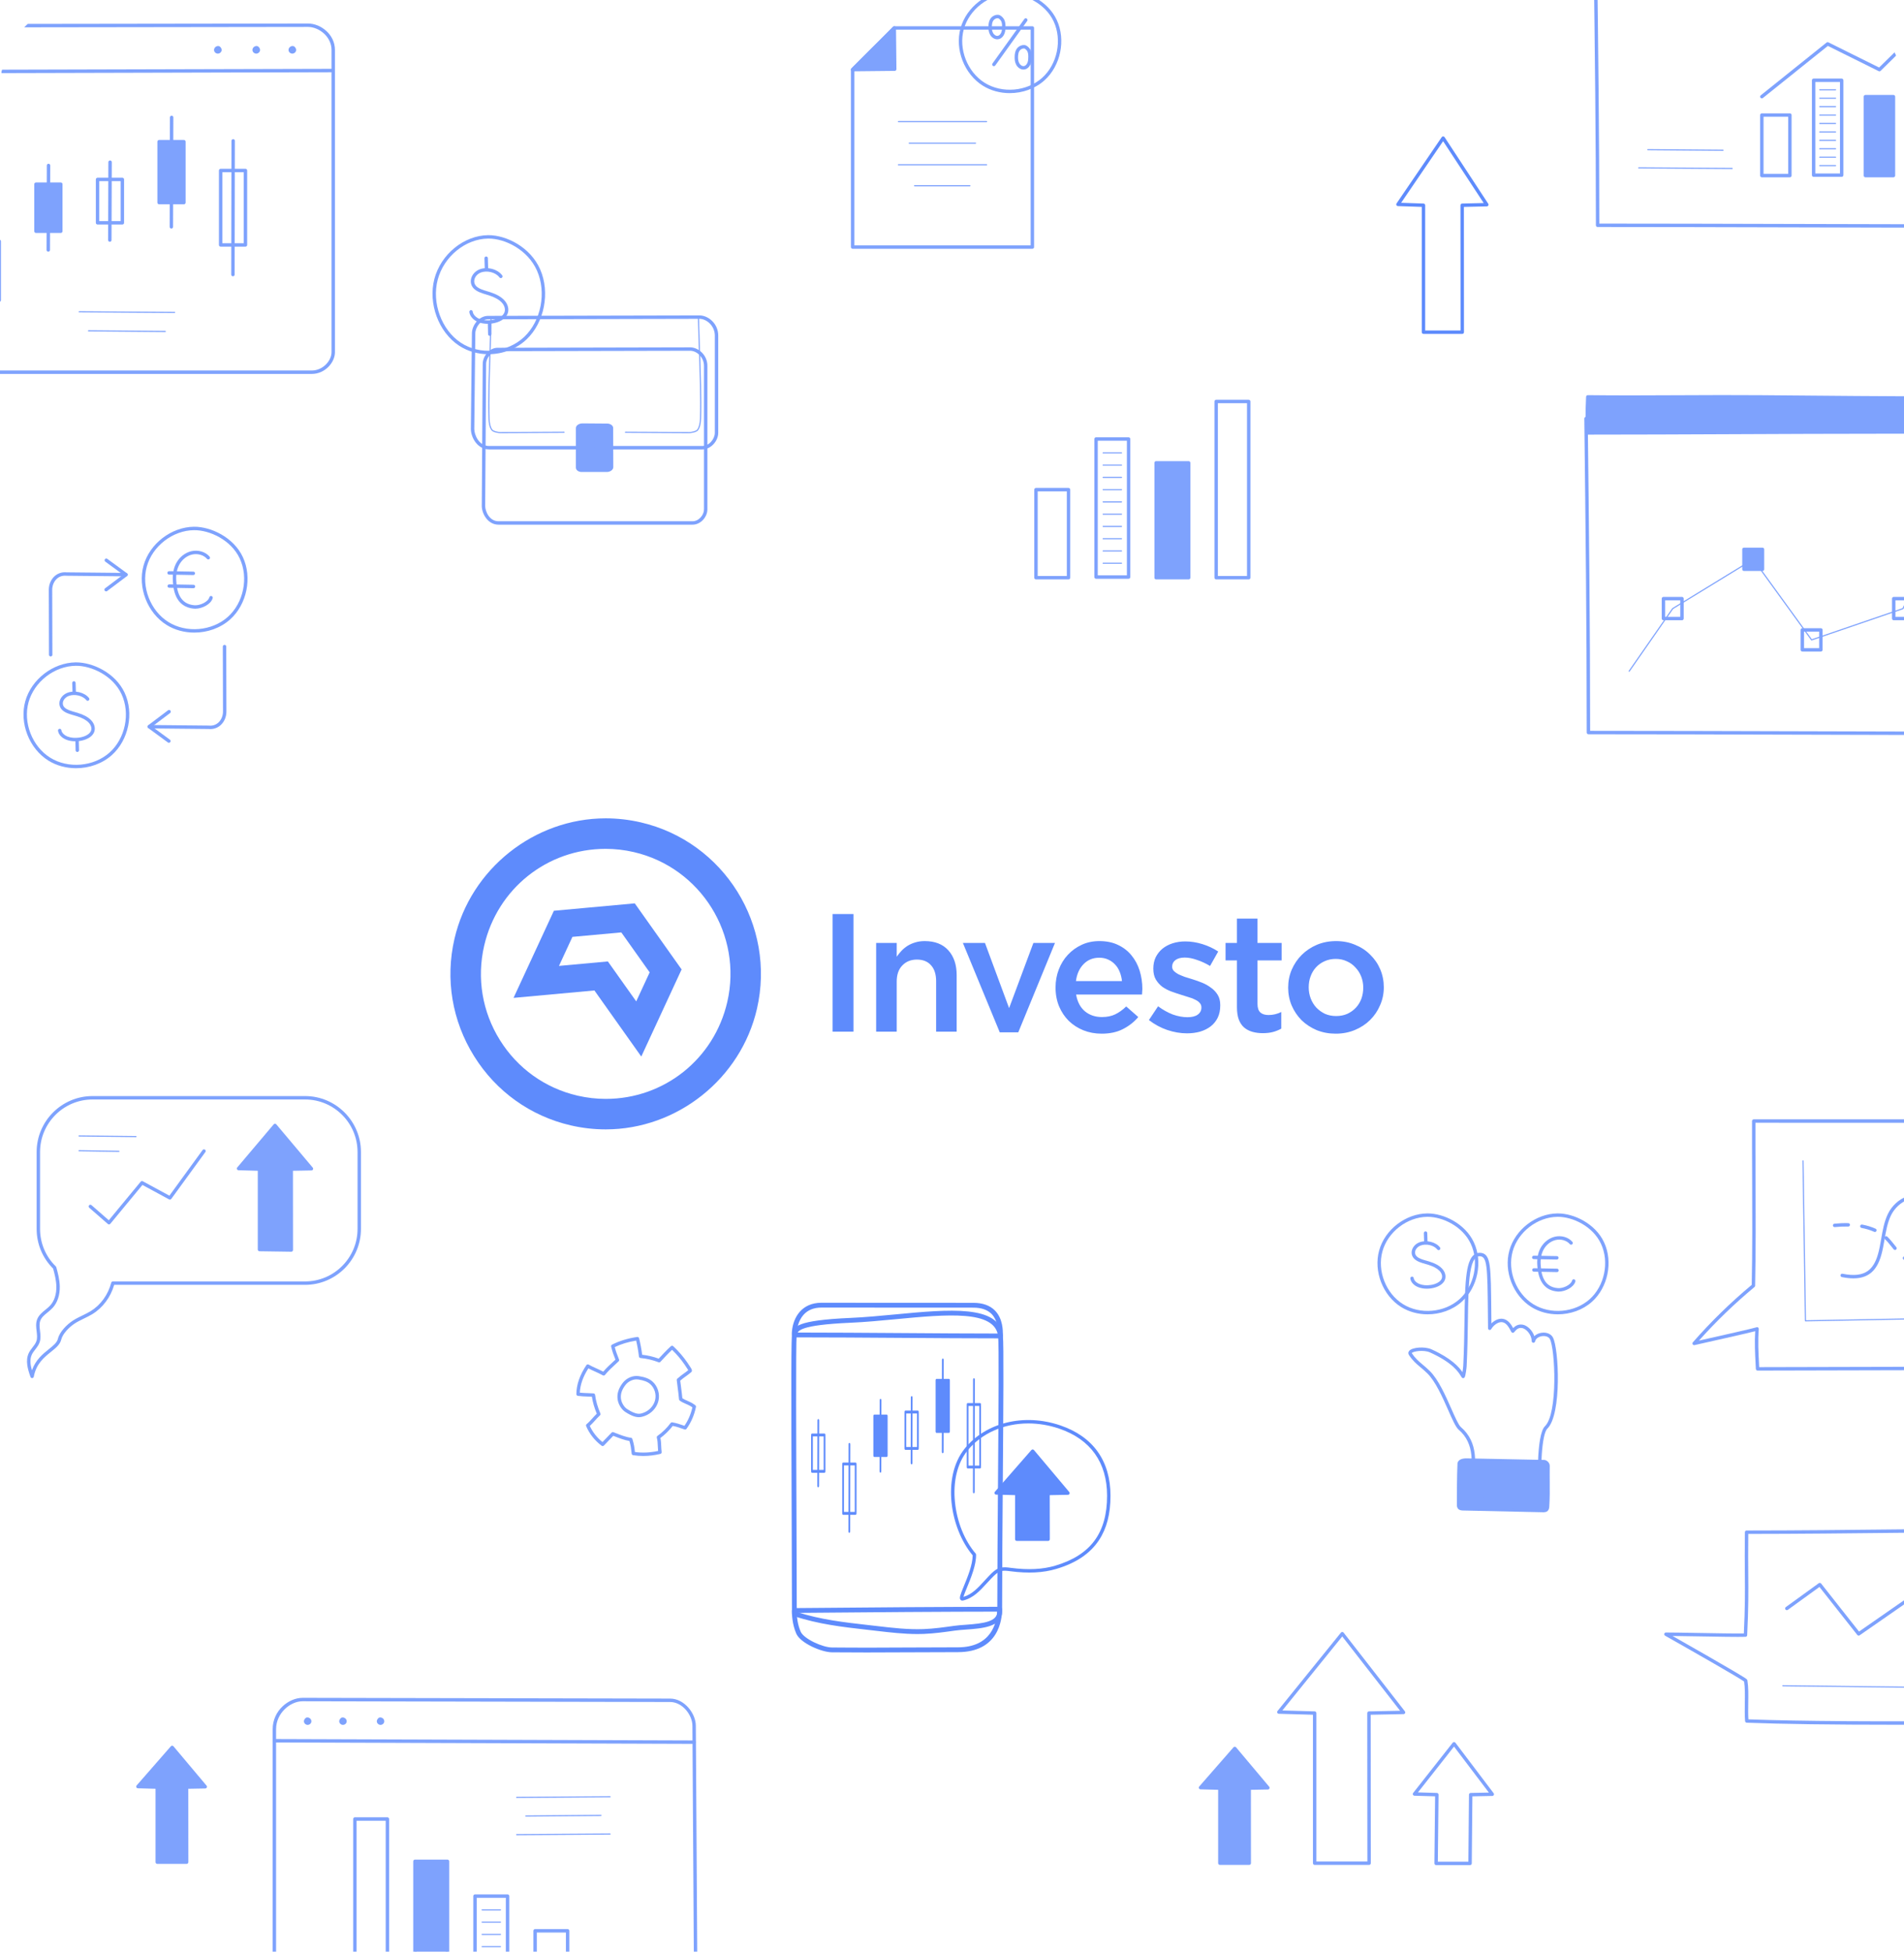<svg width="405" height="415" viewBox="0 0 405 415" fill="none" xmlns="http://www.w3.org/2000/svg">
<g clip-path="url(#clip0_1932_43)">
<g opacity="0.8">
<path d="M65.514 5.728L-32.756 5.861C-35.078 5.861 -36.948 8.137 -36.948 10.021L-37.273 73.799C-37.273 75.48 -35.811 78.778 -32.43 78.778H66.329C68.69 78.778 70.521 76.687 70.521 74.888V10.624C70.521 7.822 67.878 5.728 65.514 5.728ZM66.329 79.506H-32.43C-36.016 79.506 -38 76.131 -38 73.797L-37.675 10.02C-37.675 7.808 -35.48 5.133 -32.756 5.133L65.513 5C68.226 5 71.247 7.31 71.247 10.624V74.888C71.247 77.068 69.144 79.506 66.329 79.506Z" fill="#5E8BFC"/>
<path d="M-36.917 15.641C-37.118 15.641 -37.28 15.478 -37.281 15.277C-37.281 15.077 -37.119 14.913 -36.918 14.913L70.597 14.634H70.598C70.798 14.634 70.961 14.796 70.961 14.996C70.962 15.197 70.799 15.361 70.599 15.361L-36.916 15.641H-36.917Z" fill="#5E8BFC"/>
<path d="M62.377 9.793C62.034 9.727 61.668 9.913 61.496 10.192C61.35 10.428 61.328 10.729 61.457 10.974C61.586 11.218 61.865 11.394 62.163 11.402C62.597 11.413 62.985 11.044 62.993 10.648C63.002 10.251 62.674 9.85 62.377 9.793Z" fill="#5E8BFC"/>
<path d="M54.703 9.793C54.36 9.727 53.994 9.913 53.822 10.192C53.676 10.428 53.654 10.729 53.783 10.974C53.912 11.218 54.192 11.394 54.489 11.402C54.923 11.413 55.311 11.044 55.319 10.648C55.328 10.251 55.001 9.85 54.703 9.793Z" fill="#5E8BFC"/>
<path d="M46.535 9.793C46.191 9.727 45.826 9.913 45.654 10.192C45.508 10.428 45.486 10.729 45.615 10.974C45.743 11.218 46.024 11.394 46.321 11.402C46.755 11.413 47.142 11.044 47.151 10.648C47.16 10.251 46.833 9.85 46.535 9.793Z" fill="#5E8BFC"/>
<path d="M49.546 58.747C49.545 58.747 49.545 58.747 49.545 58.747C49.344 58.747 49.182 58.583 49.182 58.383L49.236 29.946C49.237 29.745 49.4 29.582 49.6 29.582C49.6 29.582 49.6 29.582 49.601 29.582C49.802 29.583 49.964 29.746 49.963 29.948L49.909 58.384C49.909 58.584 49.746 58.747 49.546 58.747Z" fill="#5E8BFC"/>
<path d="M47.297 51.717H51.849V36.616H47.297V51.717ZM52.212 52.444H46.933C46.733 52.444 46.57 52.282 46.57 52.081V36.253C46.57 36.052 46.733 35.889 46.933 35.889H52.212C52.413 35.889 52.575 36.052 52.575 36.253V52.081C52.575 52.282 52.413 52.444 52.212 52.444Z" fill="#5E8BFC"/>
<path d="M23.36 51.412H23.359C23.159 51.411 22.996 51.248 22.997 51.047L23.051 34.478C23.052 34.278 23.214 34.116 23.415 34.116C23.416 34.116 23.416 34.116 23.416 34.116C23.617 34.117 23.779 34.28 23.779 34.48L23.724 51.05C23.724 51.25 23.561 51.412 23.36 51.412Z" fill="#5E8BFC"/>
<path d="M21.113 47.013H25.666V38.518H21.113V47.013ZM26.029 47.74H20.751C20.55 47.74 20.387 47.577 20.387 47.377V38.155C20.387 37.953 20.55 37.79 20.751 37.79H26.029C26.23 37.79 26.392 37.953 26.392 38.155V47.377C26.392 47.577 26.23 47.74 26.029 47.74Z" fill="#5E8BFC"/>
<path d="M-5.074 63.457H-0.523V51.675H-5.074V63.457ZM-0.159 64.185H-5.438C-5.638 64.185 -5.801 64.022 -5.801 63.82V51.311C-5.801 51.11 -5.638 50.948 -5.438 50.948H-0.159C0.041 50.948 0.204 51.11 0.204 51.311V63.82C0.204 64.022 0.041 64.185 -0.159 64.185Z" fill="#5E8BFC"/>
<path d="M36.452 48.595C36.452 48.595 36.452 48.595 36.451 48.595C36.251 48.594 36.088 48.431 36.089 48.229L36.143 24.962C36.144 24.762 36.307 24.6 36.507 24.6C36.507 24.6 36.507 24.6 36.508 24.6C36.709 24.6 36.872 24.764 36.871 24.964L36.816 48.231C36.815 48.432 36.653 48.595 36.452 48.595Z" fill="#5E8BFC"/>
<path d="M39.122 43.072V30.121H33.843V43.072H39.122Z" fill="#5E8BFC"/>
<path d="M34.205 42.71H38.757V30.486H34.205V42.71ZM39.12 43.437H33.841C33.641 43.437 33.478 43.274 33.478 43.073V30.122C33.478 29.922 33.641 29.759 33.841 29.759H39.12C39.321 29.759 39.483 29.922 39.483 30.122V43.073C39.483 43.274 39.321 43.437 39.12 43.437Z" fill="#5E8BFC"/>
<path d="M10.27 53.517C10.269 53.517 10.269 53.517 10.268 53.517C10.067 53.516 9.905 53.353 9.905 53.151L9.96 35.179C9.96 34.978 10.123 34.816 10.324 34.816H10.325C10.525 34.816 10.688 34.98 10.687 35.181L10.633 53.154C10.632 53.355 10.47 53.517 10.27 53.517Z" fill="#5E8BFC"/>
<path d="M12.933 49.168V39.164H7.655V49.168H12.933Z" fill="#5E8BFC"/>
<path d="M8.017 48.802H12.569V39.526H8.017V48.802ZM12.932 49.529H7.654C7.453 49.529 7.29 49.367 7.29 49.166V39.162C7.29 38.961 7.453 38.798 7.654 38.798H12.932C13.132 38.798 13.296 38.961 13.296 39.162V49.166C13.296 49.367 13.132 49.529 12.932 49.529Z" fill="#5E8BFC"/>
<path d="M37.146 66.554H37.145L16.841 66.421C16.774 66.42 16.72 66.366 16.72 66.299C16.721 66.232 16.775 66.179 16.842 66.179L37.147 66.311C37.214 66.312 37.267 66.367 37.267 66.434C37.266 66.5 37.213 66.554 37.146 66.554Z" fill="#5E8BFC"/>
<path d="M35.159 70.6C35.159 70.6 35.159 70.6 35.158 70.6L18.824 70.466C18.757 70.466 18.703 70.411 18.704 70.344C18.704 70.277 18.758 70.224 18.825 70.224C18.825 70.224 18.825 70.224 18.826 70.224L35.16 70.356C35.227 70.357 35.281 70.412 35.281 70.478C35.28 70.545 35.225 70.6 35.159 70.6Z" fill="#5E8BFC"/>
</g>
<g opacity="0.8">
<path d="M374.108 282.601C373.909 285.146 374.033 287.529 374.164 290.051L374.197 290.69L442.981 290.527C442.95 287.23 442.931 283.817 442.914 280.513C442.838 266.584 442.762 252.184 441.775 238.738C431.137 238.738 420.053 238.736 408.777 238.733C397.096 238.731 385.21 238.728 373.401 238.728C373.391 242.53 373.409 246.518 373.425 250.38C373.457 257.987 373.491 265.853 373.332 273.377C373.33 273.482 373.283 273.582 373.202 273.649C368.997 277.138 365.024 280.969 361.38 285.048C366.346 283.936 372.958 282.434 373.568 282.235C373.584 282.226 373.599 282.218 373.616 282.211C373.746 282.161 373.895 282.189 373.996 282.286C374.082 282.366 374.124 282.485 374.108 282.601ZM373.852 291.419C373.658 291.419 373.499 291.267 373.489 291.073L373.438 290.088C373.314 287.707 373.197 285.448 373.348 283.043C372.543 283.267 370.828 283.656 367.124 284.498C363.782 285.258 360.443 286.003 360.443 286.003C360.29 286.037 360.131 285.968 360.051 285.833C359.971 285.698 359.986 285.526 360.091 285.408C363.924 281.027 368.135 276.919 372.609 273.195C372.763 265.731 372.73 257.929 372.698 250.383C372.681 246.397 372.664 242.277 372.676 238.363C372.676 238.163 372.839 238 373.039 238C384.967 238 396.977 238.003 408.777 238.005C420.172 238.008 431.372 238.01 442.113 238.01C442.303 238.01 442.461 238.157 442.476 238.346C443.487 251.915 443.565 266.451 443.641 280.509C443.659 283.935 443.677 287.478 443.71 290.887C443.711 290.984 443.674 291.077 443.606 291.146C443.538 291.215 443.445 291.254 443.348 291.254L373.853 291.419C373.852 291.419 373.852 291.419 373.852 291.419Z" fill="#5E8BFC"/>
<path d="M384.034 280.962C384.003 280.962 383.972 280.949 383.95 280.928C383.927 280.906 383.913 280.875 383.913 280.843L383.4 246.831C383.399 246.764 383.453 246.709 383.519 246.708C383.52 246.708 383.521 246.708 383.521 246.708C383.588 246.708 383.641 246.76 383.642 246.827L384.153 280.717L434.147 279.806C434.224 279.811 434.269 279.858 434.271 279.925C434.272 279.992 434.218 280.047 434.152 280.048L384.036 280.962C384.035 280.962 384.035 280.962 384.034 280.962Z" fill="#5E8BFC"/>
<path d="M394.238 271.814C393.492 271.814 392.674 271.723 391.779 271.54C391.583 271.501 391.456 271.309 391.496 271.111C391.536 270.914 391.728 270.787 391.924 270.827C394.308 271.313 396.069 271.119 397.308 270.231C398.279 269.535 398.989 268.361 399.475 266.644C399.773 265.587 399.965 264.472 400.152 263.394C400.457 261.625 400.772 259.797 401.563 258.133C402.391 256.389 403.961 254.952 405.66 254.381C406.871 253.974 408.056 254.041 409.083 254.575C410.427 255.273 411.192 256.578 411.931 257.839C412.383 258.61 412.851 259.406 413.439 260.038C415.398 262.138 419.121 262.297 421.251 260.371C422.705 259.056 423.39 257.037 423.919 255.246L424.047 254.809C424.581 252.986 425.131 251.102 426.345 249.591C427.652 247.962 430.057 246.815 432.122 247.775C432.304 247.859 432.384 248.076 432.299 248.258C432.214 248.441 431.998 248.52 431.817 248.435C430.108 247.641 428.014 248.672 426.911 250.047C425.788 251.446 425.258 253.26 424.745 255.013L424.617 255.452C424.059 257.338 423.332 259.47 421.737 260.912C419.287 263.127 415.162 262.951 412.908 260.535C412.264 259.844 411.776 259.013 411.305 258.208C410.586 256.982 409.907 255.823 408.748 255.221C407.9 254.78 406.912 254.729 405.892 255.071C404.396 255.574 402.955 256.898 402.219 258.445C401.472 260.018 401.178 261.718 400.868 263.518C400.678 264.615 400.482 265.749 400.173 266.841C399.641 268.724 398.842 270.028 397.731 270.823C396.806 271.485 395.652 271.814 394.238 271.814Z" fill="#5E8BFC"/>
<path d="M390.239 260.913C390.054 260.913 389.896 260.772 389.878 260.584C389.858 260.385 390.004 260.206 390.203 260.186C391.205 260.086 392.186 260.046 393.152 260.072C393.352 260.077 393.511 260.244 393.505 260.446C393.5 260.646 393.325 260.806 393.132 260.799C392.2 260.775 391.247 260.814 390.275 260.911C390.263 260.912 390.25 260.913 390.239 260.913ZM398.803 261.948C398.753 261.948 398.703 261.937 398.653 261.915C397.862 261.554 396.957 261.277 395.964 261.089C395.767 261.051 395.637 260.861 395.675 260.664C395.711 260.466 395.902 260.336 396.099 260.374C397.149 260.573 398.109 260.868 398.954 261.252C399.137 261.335 399.218 261.551 399.134 261.734C399.073 261.868 398.942 261.948 398.803 261.948ZM432.417 262.369C432.392 262.369 432.368 262.366 432.342 262.36C431.541 262.195 430.671 262.16 429.813 262.261C429.618 262.284 429.433 262.141 429.41 261.942C429.387 261.741 429.529 261.561 429.729 261.538C430.663 261.428 431.614 261.466 432.49 261.648C432.687 261.69 432.813 261.882 432.772 262.078C432.736 262.25 432.585 262.369 432.417 262.369ZM424.809 264.958C424.733 264.958 424.658 264.935 424.593 264.887C424.431 264.766 424.397 264.539 424.516 264.378C424.798 263.998 425.085 263.674 425.396 263.388C425.805 263.011 426.289 262.678 426.833 262.399C427.011 262.307 427.23 262.378 427.322 262.557C427.414 262.736 427.343 262.955 427.164 263.046C426.678 263.296 426.248 263.591 425.888 263.923C425.612 264.178 425.354 264.468 425.101 264.811C425.029 264.907 424.92 264.958 424.809 264.958ZM403.088 265.78C402.982 265.78 402.878 265.735 402.805 265.645C402.677 265.488 402.55 265.329 402.425 265.172C401.964 264.593 401.487 263.996 400.945 263.468C400.801 263.327 400.798 263.098 400.937 262.953C401.078 262.809 401.308 262.806 401.451 262.946C402.026 263.506 402.518 264.121 402.992 264.717C403.118 264.874 403.242 265.031 403.369 265.187C403.496 265.343 403.472 265.572 403.316 265.699C403.249 265.754 403.168 265.78 403.088 265.78ZM421.299 269.536C421.185 269.536 421.073 269.483 421.002 269.383C420.886 269.219 420.925 268.991 421.089 268.875C421.521 268.568 421.904 268.227 422.228 267.861C422.478 267.579 422.713 267.262 422.969 266.866C423.077 266.697 423.302 266.649 423.47 266.758C423.639 266.867 423.688 267.092 423.579 267.261C423.304 267.688 423.046 268.032 422.771 268.343C422.411 268.75 421.987 269.129 421.509 269.469C421.445 269.514 421.372 269.536 421.299 269.536ZM407.479 269.538C407.418 269.538 407.357 269.522 407.3 269.49C406.438 269 405.62 268.426 404.867 267.784C404.715 267.653 404.697 267.424 404.827 267.27C404.957 267.118 405.187 267.1 405.339 267.23C406.057 267.843 406.837 268.391 407.659 268.858C407.833 268.958 407.894 269.179 407.796 269.354C407.729 269.472 407.606 269.538 407.479 269.538ZM412.959 271.369C412.944 271.369 412.929 271.368 412.915 271.367C412.757 271.348 412.6 271.327 412.445 271.302C411.625 271.173 410.806 270.972 410.013 270.706C409.823 270.642 409.72 270.436 409.784 270.245C409.848 270.055 410.053 269.953 410.244 270.017C410.999 270.27 411.777 270.46 412.557 270.583C412.705 270.606 412.853 270.626 413.002 270.645C413.2 270.669 413.343 270.85 413.319 271.05C413.296 271.234 413.139 271.369 412.959 271.369ZM415.859 271.404C415.674 271.404 415.515 271.264 415.498 271.075C415.479 270.875 415.626 270.698 415.826 270.678C416.791 270.588 417.72 270.397 418.588 270.111C418.778 270.047 418.984 270.151 419.047 270.341C419.109 270.532 419.006 270.739 418.815 270.802C417.896 271.105 416.913 271.307 415.894 271.403C415.882 271.404 415.87 271.404 415.859 271.404Z" fill="#5E8BFC"/>
</g>
<g opacity="0.8">
<path d="M64.381 361.728C61.711 361.728 58.726 364.269 58.726 367.669V427.021C58.726 429.21 60.798 431.755 63.469 431.755H142.174C145.699 431.755 147.648 428.183 147.648 425.714L147.283 366.948C147.283 364.655 145.167 361.888 142.54 361.888L64.381 361.728ZM142.174 432.482H63.469C60.338 432.482 57.999 429.599 57.999 427.021V367.669C57.999 363.739 61.363 361 64.381 361L142.541 361.161C145.57 361.161 148.01 364.326 148.01 366.946L148.375 425.711C148.375 428.481 146.167 432.482 142.174 432.482Z" fill="#5E8BFC"/>
<path d="M147.621 370.789C147.62 370.789 147.62 370.789 147.619 370.789L58.361 370.488C58.161 370.488 57.998 370.324 57.999 370.123C58 369.922 58.162 369.76 58.362 369.76C58.363 369.76 58.363 369.76 58.363 369.76L147.622 370.061C147.822 370.061 147.985 370.225 147.984 370.426C147.983 370.626 147.82 370.789 147.621 370.789Z" fill="#5E8BFC"/>
<path d="M65.251 365.178C65.587 365.114 65.945 365.296 66.114 365.569C66.257 365.8 66.277 366.095 66.153 366.334C66.027 366.573 65.752 366.747 65.462 366.754C65.036 366.764 64.656 366.403 64.649 366.015C64.64 365.627 64.96 365.234 65.251 365.178Z" fill="#5E8BFC"/>
<path d="M72.76 365.178C73.096 365.114 73.453 365.296 73.623 365.569C73.766 365.8 73.786 366.095 73.66 366.334C73.534 366.573 73.261 366.747 72.969 366.754C72.544 366.764 72.165 366.403 72.156 366.015C72.149 365.627 72.469 365.234 72.76 365.178Z" fill="#5E8BFC"/>
<path d="M80.754 365.178C81.09 365.114 81.448 365.296 81.617 365.569C81.76 365.8 81.78 366.095 81.654 366.334C81.53 366.573 81.255 366.747 80.964 366.754C80.539 366.764 80.159 366.403 80.151 366.015C80.143 365.627 80.463 365.234 80.754 365.178Z" fill="#5E8BFC"/>
<path d="M109.896 382.295C109.83 382.295 109.775 382.241 109.774 382.174C109.774 382.107 109.829 382.053 109.895 382.052L129.769 381.922C129.836 381.922 129.89 381.975 129.891 382.042C129.891 382.109 129.837 382.164 129.77 382.164L109.896 382.295Z" fill="#5E8BFC"/>
<path d="M111.841 386.254C111.775 386.254 111.721 386.2 111.72 386.133C111.72 386.066 111.773 386.012 111.84 386.011L127.828 385.881H127.829C127.895 385.881 127.949 385.934 127.95 386.001C127.95 386.068 127.897 386.122 127.83 386.123L111.842 386.254H111.841Z" fill="#5E8BFC"/>
<path d="M109.896 390.213C109.83 390.213 109.775 390.16 109.774 390.093C109.774 390.026 109.829 389.971 109.895 389.971L129.769 389.84C129.836 389.84 129.89 389.894 129.891 389.961C129.891 390.028 129.837 390.082 129.77 390.082L109.896 390.213Z" fill="#5E8BFC"/>
<path d="M114.182 416.481H120.377V410.902H114.182V416.481ZM120.741 417.209H113.819C113.618 417.209 113.455 417.046 113.455 416.846V410.539C113.455 410.338 113.618 410.175 113.819 410.175H120.741C120.942 410.175 121.104 410.338 121.104 410.539V416.846C121.104 417.046 120.942 417.209 120.741 417.209Z" fill="#5E8BFC"/>
<path d="M101.403 416.481H107.598V403.52H101.403V416.481ZM107.961 417.209H101.039C100.838 417.209 100.676 417.046 100.676 416.846V403.156C100.676 402.954 100.838 402.792 101.039 402.792H107.961C108.162 402.792 108.325 402.954 108.325 403.156V416.846C108.325 417.046 108.162 417.209 107.961 417.209Z" fill="#5E8BFC"/>
<path d="M88.266 416.846V395.763H95.188V416.846H88.266Z" fill="#5E8BFC"/>
<path d="M88.628 416.481H94.825V396.127H88.628V416.481ZM95.188 417.209H88.265C88.065 417.209 87.901 417.046 87.901 416.846V395.763C87.901 395.562 88.065 395.399 88.265 395.399H95.188C95.388 395.399 95.55 395.562 95.55 395.763V416.846C95.55 417.046 95.388 417.209 95.188 417.209Z" fill="#5E8BFC"/>
<path d="M75.849 416.481H82.044V387.132H75.849V416.481ZM82.408 417.209H75.485C75.285 417.209 75.122 417.046 75.122 416.846V386.768C75.122 386.567 75.285 386.403 75.485 386.403H82.408C82.609 386.403 82.771 386.567 82.771 386.768V416.846C82.771 417.046 82.609 417.209 82.408 417.209Z" fill="#5E8BFC"/>
<path d="M106.456 406.211H102.548C102.481 406.211 102.427 406.156 102.427 406.09C102.427 406.023 102.481 405.969 102.548 405.969H106.456C106.524 405.969 106.578 406.023 106.578 406.09C106.578 406.156 106.524 406.211 106.456 406.211Z" fill="#5E8BFC"/>
<path d="M106.456 408.817H102.548C102.481 408.817 102.427 408.763 102.427 408.696C102.427 408.629 102.481 408.575 102.548 408.575H106.456C106.524 408.575 106.578 408.629 106.578 408.696C106.578 408.763 106.524 408.817 106.456 408.817Z" fill="#5E8BFC"/>
<path d="M106.456 411.425H102.548C102.481 411.425 102.427 411.37 102.427 411.304C102.427 411.236 102.481 411.183 102.548 411.183H106.456C106.524 411.183 106.578 411.236 106.578 411.304C106.578 411.37 106.524 411.425 106.456 411.425Z" fill="#5E8BFC"/>
<path d="M106.456 414.033H102.548C102.481 414.033 102.427 413.979 102.427 413.911C102.427 413.844 102.481 413.79 102.548 413.79H106.456C106.524 413.79 106.578 413.844 106.578 413.911C106.578 413.979 106.524 414.033 106.456 414.033Z" fill="#5E8BFC"/>
</g>
<g opacity="0.8">
<path d="M340.191 47.54C352.629 47.54 366.716 47.578 381.623 47.617C396.528 47.655 411.938 47.696 425.531 47.697C425.531 39.317 425.551 30.402 425.571 20.971C425.593 11.501 425.615 1.71 425.615 -7.523C409.832 -7.525 394.463 -7.584 379.597 -7.641C365.649 -7.694 352.467 -7.745 339.732 -7.746L339.733 -7.658C339.956 10.197 340.187 28.656 340.191 47.54ZM425.894 48.425C412.212 48.425 396.661 48.384 381.621 48.344C366.57 48.305 352.353 48.267 339.827 48.267C339.627 48.267 339.465 48.104 339.465 47.904C339.465 28.897 339.231 10.319 339.006 -7.648L339 -8.105C338.999 -8.202 339.037 -8.296 339.106 -8.365C339.173 -8.435 339.266 -8.474 339.364 -8.474C352.215 -8.474 365.516 -8.422 379.6 -8.368C394.579 -8.311 410.069 -8.252 425.979 -8.252C426.179 -8.252 426.342 -8.088 426.342 -7.887C426.342 1.454 426.319 11.377 426.299 20.973C426.278 30.541 426.257 39.577 426.257 48.06C426.257 48.262 426.095 48.425 425.894 48.425Z" fill="#5E8BFC"/>
<path d="M374.76 20.915C374.653 20.915 374.548 20.869 374.476 20.779C374.35 20.622 374.377 20.393 374.532 20.268L388.532 9.046C388.642 8.958 388.794 8.942 388.92 9.005L399.703 14.359L411.913 2.358C412.057 2.217 412.286 2.22 412.427 2.362C412.568 2.505 412.566 2.736 412.422 2.877L400.029 15.059C399.918 15.168 399.751 15.194 399.612 15.125L388.805 9.76L374.987 20.836C374.92 20.89 374.84 20.915 374.76 20.915Z" fill="#5E8BFC"/>
<path d="M375.123 36.971H380.365V24.832H375.123V36.971ZM380.727 37.699H374.759C374.559 37.699 374.396 37.536 374.396 37.336V24.469C374.396 24.267 374.559 24.105 374.759 24.105H380.727C380.928 24.105 381.09 24.267 381.09 24.469V37.336C381.09 37.536 380.928 37.699 380.727 37.699Z" fill="#5E8BFC"/>
<path d="M386.139 36.879H391.38V17.436H386.139V36.879ZM391.743 37.606H385.775C385.575 37.606 385.412 37.444 385.412 37.242V17.072C385.412 16.871 385.575 16.708 385.775 16.708H391.743C391.943 16.708 392.107 16.871 392.107 17.072V37.242C392.107 37.444 391.943 37.606 391.743 37.606Z" fill="#5E8BFC"/>
<path d="M402.759 37.338V20.553H396.791V37.338H402.759Z" fill="#5E8BFC"/>
<path d="M397.154 36.971H402.395V20.915H397.154V36.971ZM402.758 37.699H396.79C396.589 37.699 396.427 37.536 396.427 37.336V20.551C396.427 20.351 396.589 20.188 396.79 20.188H402.758C402.959 20.188 403.122 20.351 403.122 20.551V37.336C403.122 37.536 402.959 37.699 402.758 37.699Z" fill="#5E8BFC"/>
<path d="M390.444 29.967H387.074C387.006 29.967 386.952 29.913 386.952 29.846C386.952 29.778 387.006 29.724 387.074 29.724H390.444C390.511 29.724 390.565 29.778 390.565 29.846C390.565 29.913 390.511 29.967 390.444 29.967Z" fill="#5E8BFC"/>
<path d="M390.444 31.759H387.074C387.006 31.759 386.952 31.704 386.952 31.638C386.952 31.571 387.006 31.517 387.074 31.517H390.444C390.511 31.517 390.565 31.571 390.565 31.638C390.565 31.704 390.511 31.759 390.444 31.759Z" fill="#5E8BFC"/>
<path d="M390.444 33.55H387.074C387.006 33.55 386.952 33.496 386.952 33.429C386.952 33.362 387.006 33.308 387.074 33.308H390.444C390.511 33.308 390.565 33.362 390.565 33.429C390.565 33.496 390.511 33.55 390.444 33.55Z" fill="#5E8BFC"/>
<path d="M390.444 35.344H387.074C387.006 35.344 386.952 35.288 386.952 35.222C386.952 35.155 387.006 35.101 387.074 35.101H390.444C390.511 35.101 390.565 35.155 390.565 35.222C390.565 35.288 390.511 35.344 390.444 35.344Z" fill="#5E8BFC"/>
<path d="M390.444 22.797H387.074C387.006 22.797 386.952 22.742 386.952 22.675C386.952 22.608 387.006 22.554 387.074 22.554H390.444C390.511 22.554 390.565 22.608 390.565 22.675C390.565 22.742 390.511 22.797 390.444 22.797Z" fill="#5E8BFC"/>
<path d="M390.444 24.591H387.074C387.006 24.591 386.952 24.537 386.952 24.47C386.952 24.402 387.006 24.349 387.074 24.349H390.444C390.511 24.349 390.565 24.402 390.565 24.47C390.565 24.537 390.511 24.591 390.444 24.591Z" fill="#5E8BFC"/>
<path d="M390.444 26.383H387.074C387.006 26.383 386.952 26.329 386.952 26.262C386.952 26.195 387.006 26.141 387.074 26.141H390.444C390.511 26.141 390.565 26.195 390.565 26.262C390.565 26.329 390.511 26.383 390.444 26.383Z" fill="#5E8BFC"/>
<path d="M390.444 28.176H387.074C387.006 28.176 386.952 28.122 386.952 28.055C386.952 27.988 387.006 27.934 387.074 27.934H390.444C390.511 27.934 390.565 27.988 390.565 28.055C390.565 28.122 390.511 28.176 390.444 28.176Z" fill="#5E8BFC"/>
<path d="M390.444 19.215H387.074C387.006 19.215 386.952 19.161 386.952 19.094C386.952 19.027 387.006 18.973 387.074 18.973H390.444C390.511 18.973 390.565 19.027 390.565 19.094C390.565 19.161 390.511 19.215 390.444 19.215Z" fill="#5E8BFC"/>
<path d="M390.444 21.008H387.074C387.006 21.008 386.952 20.953 386.952 20.886C386.952 20.819 387.006 20.765 387.074 20.765H390.444C390.511 20.765 390.565 20.819 390.565 20.886C390.565 20.953 390.511 21.008 390.444 21.008Z" fill="#5E8BFC"/>
<path d="M368.445 35.94H368.444L348.57 35.812C348.503 35.812 348.449 35.758 348.45 35.691C348.45 35.625 348.508 35.566 348.572 35.57L368.445 35.698C368.512 35.698 368.566 35.754 368.566 35.82C368.565 35.887 368.512 35.94 368.445 35.94Z" fill="#5E8BFC"/>
<path d="M366.501 32.074H366.5L350.513 31.947C350.445 31.946 350.392 31.892 350.392 31.825C350.393 31.758 350.447 31.705 350.514 31.705C350.514 31.705 350.514 31.705 350.515 31.705L366.502 31.832C366.568 31.833 366.623 31.887 366.622 31.954C366.622 32.021 366.567 32.074 366.501 32.074Z" fill="#5E8BFC"/>
</g>
<g opacity="0.8">
<path d="M19.679 233.779C13.526 233.779 8.52 238.792 8.52 244.953V261.29C8.52 264.318 9.711 267.152 11.874 269.274C11.92 269.318 11.954 269.373 11.97 269.434C12.313 270.65 12.679 272.068 12.713 273.506C12.757 275.348 12.22 276.973 11.202 278.082C10.873 278.44 10.49 278.751 10.121 279.051C9.466 279.582 8.847 280.085 8.577 280.793C8.328 281.447 8.417 282.182 8.51 282.959C8.605 283.756 8.704 284.579 8.438 285.375C8.237 285.975 7.862 286.461 7.498 286.931C7.218 287.294 6.954 287.636 6.774 288.015C6.299 289.019 6.454 290.19 6.793 291.369C7.57 289.13 9.112 287.892 10.388 286.868C11.319 286.121 12.123 285.477 12.32 284.658C12.673 283.199 14.168 281.669 15.494 280.8C16.152 280.369 16.861 280.027 17.548 279.694C18.124 279.415 18.721 279.127 19.269 278.793C21.399 277.495 22.998 275.287 23.659 272.737C23.701 272.576 23.845 272.464 24.012 272.464H64.893C71.046 272.464 76.052 267.452 76.052 261.29V244.953C76.052 238.792 71.046 233.779 64.893 233.779H19.679ZM6.828 293.018C6.676 293.018 6.537 292.921 6.486 292.774C5.889 291.078 5.368 289.288 6.117 287.703C6.331 287.252 6.632 286.862 6.923 286.486C7.265 286.044 7.588 285.627 7.749 285.144C7.963 284.504 7.878 283.795 7.788 283.046C7.689 282.216 7.585 281.356 7.899 280.534C8.238 279.643 8.962 279.054 9.663 278.485C10.029 278.189 10.373 277.909 10.666 277.589C11.557 276.62 12.025 275.176 11.986 273.523C11.957 272.205 11.619 270.876 11.296 269.724C9.037 267.474 7.793 264.483 7.793 261.29V244.953C7.793 238.391 13.126 233.051 19.679 233.051H64.893C71.447 233.051 76.779 238.391 76.779 244.953V261.29C76.779 267.853 71.447 273.191 64.893 273.191H24.288C23.539 275.809 21.859 278.065 19.646 279.414C19.069 279.767 18.456 280.063 17.864 280.349C17.198 280.671 16.51 281.005 15.891 281.41C14.725 282.174 13.331 283.571 13.027 284.828C12.77 285.889 11.877 286.606 10.843 287.436C9.373 288.615 7.708 289.951 7.186 292.721C7.156 292.883 7.02 293.004 6.857 293.017C6.847 293.017 6.838 293.018 6.828 293.018Z" fill="#5E8BFC"/>
<path d="M28.93 241.788H28.929L16.816 241.658C16.75 241.657 16.696 241.602 16.697 241.535C16.697 241.468 16.753 241.415 16.819 241.415L28.931 241.546C28.998 241.547 29.052 241.601 29.05 241.669C29.05 241.735 28.996 241.788 28.93 241.788Z" fill="#5E8BFC"/>
<path d="M25.297 244.927C25.296 244.927 25.295 244.927 25.295 244.927L16.816 244.797C16.75 244.796 16.696 244.741 16.697 244.674C16.698 244.607 16.757 244.551 16.82 244.554L25.299 244.685C25.365 244.686 25.419 244.741 25.418 244.808C25.417 244.874 25.363 244.927 25.297 244.927Z" fill="#5E8BFC"/>
<path d="M55.196 248.584V265.686L61.965 265.783L61.95 248.584L66.248 248.504L58.497 239.3L50.745 248.466L55.196 248.584Z" fill="#5E8BFC"/>
<path d="M55.559 265.326L61.601 265.412L61.586 248.582C61.586 248.383 61.745 248.221 61.943 248.219L65.477 248.153L58.495 239.862L51.511 248.121L55.205 248.219C55.402 248.223 55.559 248.384 55.559 248.582V265.326ZM61.964 266.145C61.962 266.145 61.961 266.145 61.959 266.145L55.19 266.049C54.992 266.046 54.832 265.883 54.832 265.684V248.937L50.734 248.827C50.594 248.823 50.47 248.74 50.413 248.612C50.355 248.484 50.377 248.335 50.467 248.228L58.218 239.062C58.287 238.981 58.389 238.933 58.495 238.933C58.496 238.933 58.496 238.933 58.496 238.933C58.602 238.933 58.704 238.981 58.773 239.063L66.524 248.268C66.615 248.375 66.636 248.525 66.578 248.653C66.521 248.781 66.394 248.864 66.254 248.866L62.313 248.938L62.327 265.78C62.327 265.878 62.289 265.971 62.22 266.04C62.151 266.107 62.06 266.145 61.964 266.145Z" fill="#5E8BFC"/>
<path d="M23.186 260.341C23.099 260.341 23.014 260.31 22.947 260.252L18.984 256.795C18.833 256.663 18.817 256.434 18.949 256.282C19.08 256.13 19.31 256.115 19.461 256.247L23.143 259.458L29.925 251.254C30.036 251.121 30.225 251.084 30.378 251.167L36.034 254.23L43.094 244.527C43.212 244.364 43.44 244.329 43.602 244.448C43.764 244.566 43.8 244.793 43.682 244.956L36.433 254.915C36.327 255.063 36.127 255.108 35.967 255.022L30.295 251.949L23.466 260.209C23.404 260.285 23.313 260.332 23.215 260.34C23.205 260.341 23.196 260.341 23.186 260.341Z" fill="#5E8BFC"/>
</g>
<g opacity="0.8">
<path d="M303.598 258.728C299.311 258.775 295.211 261.93 294.061 266.068C292.911 270.201 294.79 275.026 298.431 277.294C302.067 279.558 307.222 279.115 310.424 276.262C313.62 273.413 314.662 268.336 312.846 264.453C311.1 260.72 306.841 258.727 303.68 258.727C303.652 258.727 303.625 258.728 303.598 258.728ZM303.66 279.459C301.685 279.459 299.717 278.951 298.047 277.912C294.142 275.481 292.129 270.305 293.361 265.872C294.594 261.435 298.992 258.051 303.59 258C303.619 258 303.649 258 303.678 258C307.065 258 311.631 260.138 313.504 264.145C315.451 268.307 314.334 273.75 310.907 276.806C308.944 278.555 306.297 279.459 303.66 279.459Z" fill="#5E8BFC"/>
<path d="M303.501 274.009C302.841 274.009 302.216 273.9 301.682 273.69C300.739 273.317 300.092 272.613 299.99 271.853C299.964 271.653 300.105 271.47 300.303 271.444C300.503 271.417 300.685 271.557 300.711 271.757C300.776 272.248 301.262 272.741 301.949 273.013C302.61 273.273 303.45 273.348 304.316 273.22C305.409 273.059 306.287 272.59 306.607 271.997C306.959 271.345 306.61 270.632 306.166 270.182C305.66 269.671 304.858 269.245 303.78 268.916C303.604 268.862 303.423 268.811 303.241 268.759C302.366 268.513 301.462 268.256 300.852 267.672C300.374 267.214 300.176 266.582 300.308 265.938C300.469 265.15 301.094 264.462 301.939 264.144C303.416 263.588 305.413 264.083 306.298 265.227C306.421 265.385 306.392 265.614 306.234 265.737C306.076 265.86 305.847 265.831 305.724 265.672C305.028 264.775 303.379 264.379 302.195 264.825C301.581 265.056 301.13 265.539 301.019 266.083C300.938 266.483 301.057 266.86 301.354 267.145C301.834 267.605 302.65 267.836 303.439 268.059C303.625 268.112 303.811 268.165 303.992 268.22C305.204 268.589 306.083 269.064 306.682 269.671C307.47 270.468 307.692 271.517 307.247 272.343C306.813 273.146 305.757 273.743 304.423 273.94C304.112 273.985 303.803 274.009 303.501 274.009Z" fill="#5E8BFC"/>
<path d="M303.292 264.58C303.096 264.58 302.934 264.424 302.928 264.227L302.864 262.195C302.858 261.994 303.016 261.827 303.216 261.821C303.418 261.807 303.585 261.972 303.591 262.173L303.655 264.205C303.662 264.406 303.504 264.573 303.303 264.579C303.299 264.58 303.296 264.58 303.292 264.58Z" fill="#5E8BFC"/>
<path d="M313.001 317.908H313.04C314.201 317.927 315.362 317.946 316.524 317.972C319.654 318.039 322.89 318.121 326.417 318.221L327.197 318.243C327.096 316.018 326.709 305.113 328.632 303.244C331.424 300.53 330.787 286.754 329.674 284.708C329.379 284.167 328.625 284.013 328.01 284.099C327.423 284.182 326.682 284.526 326.526 285.225C326.486 285.404 326.319 285.527 326.134 285.507C325.951 285.489 325.811 285.336 325.808 285.152C325.784 283.709 324.591 282.531 323.812 282.384C323.141 282.257 322.675 282.494 322.086 283.253C322.011 283.351 321.889 283.404 321.767 283.393C321.643 283.381 321.534 283.309 321.477 283.198C320.951 282.187 320.41 281.268 319.578 281.134C318.699 280.993 317.679 281.77 317.2 282.604C317.119 282.746 316.952 282.816 316.794 282.775C316.635 282.733 316.524 282.591 316.522 282.427C316.509 281.257 316.5 280.172 316.49 279.164C316.399 269.233 316.324 267.131 314.753 267.108C314.744 267.108 314.736 267.108 314.729 267.108C314.086 267.108 313.192 267.5 312.713 270.705C312.345 273.163 312.295 276.691 312.236 280.777C312.194 283.715 312.146 287.046 311.971 290.493C311.956 290.784 311.771 292.424 311.55 292.84C311.492 292.949 311.384 293.021 311.261 293.032C311.138 293.042 311.018 292.99 310.943 292.892C310.881 292.813 310.82 292.711 310.741 292.582C310.272 291.807 309.024 289.745 304.188 287.563C302.796 286.934 300.524 287.337 300.3 287.7C300.301 287.702 300.303 287.706 300.306 287.709C301.046 288.835 301.72 289.401 302.575 290.118C303.02 290.492 303.525 290.917 304.096 291.473C305.952 293.281 307.485 296.753 308.717 299.544C309.477 301.265 310.194 302.89 310.697 303.39C314.602 306.714 313.911 311.461 313.301 315.651C313.187 316.437 313.078 317.186 313.001 317.908ZM327.579 318.982C327.575 318.982 327.571 318.982 327.569 318.982L326.397 318.948C322.871 318.848 319.637 318.766 316.508 318.698C315.348 318.673 314.189 318.655 313.028 318.636L312.595 318.629C312.493 318.627 312.397 318.583 312.33 318.508C312.263 318.433 312.23 318.332 312.239 318.231C312.316 317.371 312.446 316.484 312.582 315.545C313.165 311.539 313.826 306.999 310.217 303.936C310.21 303.931 310.204 303.926 310.199 303.92C309.594 303.331 308.913 301.789 308.052 299.838C306.845 297.105 305.344 293.704 303.59 291.994C303.038 291.457 302.565 291.06 302.107 290.675C301.243 289.95 300.497 289.323 299.7 288.109C299.508 287.818 299.527 287.488 299.751 287.226C300.417 286.444 303.073 286.26 304.487 286.899C308.789 288.841 310.39 290.728 311.079 291.756C311.16 291.275 311.232 290.704 311.245 290.456C311.42 287.022 311.467 283.698 311.509 280.766C311.568 276.654 311.619 273.104 311.994 270.598C312.265 268.784 312.844 266.38 314.73 266.38C314.741 266.38 314.752 266.38 314.763 266.38C316.19 266.401 316.639 267.491 316.873 269.122C317.141 270.984 317.17 274.06 317.217 279.157C317.223 279.862 317.23 280.605 317.238 281.388C317.904 280.736 318.815 280.273 319.694 280.415C320.746 280.585 321.409 281.554 321.87 282.388C322.359 281.877 323.001 281.492 323.946 281.668C324.799 281.829 325.933 282.776 326.362 284.104C326.742 283.728 327.282 283.466 327.909 283.379C328.963 283.23 329.907 283.616 330.312 284.36C331.606 286.736 332.222 300.768 329.138 303.766C327.936 304.933 327.586 312.225 327.942 318.598C327.947 318.7 327.91 318.799 327.84 318.872C327.771 318.943 327.677 318.982 327.579 318.982Z" fill="#5E8BFC"/>
<path d="M329.279 311.694C329.225 315.262 329.376 317.223 329.179 320.288C329.164 320.536 329.136 320.806 328.961 320.982C328.764 321.18 328.451 321.186 328.172 321.18C322.519 321.055 316.867 320.931 311.213 320.807C310.924 320.801 310.596 320.777 310.41 320.556C310.255 320.372 310.248 320.109 310.249 319.87C310.255 316.922 310.262 313.975 310.382 311.127C310.59 310.527 311.384 310.435 312.017 310.448C317.495 310.558 322.972 310.668 328.449 310.778C328.725 310.784 329.286 311.137 329.279 311.694Z" fill="#5E8BFC"/>
<path d="M310.746 311.205C310.629 314.028 310.623 316.998 310.616 319.872C310.616 320.015 310.615 320.233 310.692 320.324C310.776 320.423 310.998 320.441 311.226 320.445L328.185 320.818C328.388 320.823 328.616 320.82 328.709 320.727C328.791 320.645 328.809 320.455 328.821 320.268C328.942 318.377 328.93 316.909 328.916 315.211C328.908 314.147 328.899 313.047 328.919 311.69C328.924 311.359 328.549 311.149 328.446 311.144L312.015 310.813C311.517 310.8 310.909 310.865 310.746 311.205ZM328.3 321.548C328.254 321.548 328.209 321.547 328.168 321.546L311.21 321.173C310.943 321.167 310.444 321.156 310.137 320.793C309.889 320.499 309.89 320.121 309.89 319.871C309.896 316.969 309.903 313.968 310.023 311.113C310.024 311.078 310.031 311.043 310.043 311.009C310.263 310.374 310.931 310.067 312.029 310.085L328.462 310.417C328.941 310.426 329.658 310.943 329.646 311.702C329.626 313.049 329.634 314.145 329.643 315.204C329.657 316.917 329.669 318.398 329.546 320.314C329.531 320.555 329.505 320.958 329.223 321.241C328.95 321.515 328.575 321.548 328.3 321.548Z" fill="#5E8BFC"/>
<path d="M317.161 318.669C317.16 318.669 317.16 318.669 317.159 318.669L312.451 318.619C312.384 318.619 312.33 318.564 312.331 318.497C312.332 318.431 312.386 318.377 312.452 318.377C312.453 318.377 312.453 318.377 312.453 318.377L317.162 318.426C317.229 318.427 317.282 318.482 317.282 318.549C317.281 318.614 317.227 318.669 317.161 318.669Z" fill="#5E8BFC"/>
<path d="M314.39 316.967C314.39 316.967 314.389 316.967 314.388 316.967L312.556 316.94C312.489 316.939 312.436 316.884 312.437 316.816C312.438 316.75 312.492 316.697 312.558 316.697C312.558 316.697 312.559 316.697 312.559 316.697L314.392 316.725C314.459 316.726 314.512 316.781 314.511 316.848C314.51 316.913 314.456 316.967 314.39 316.967Z" fill="#5E8BFC"/>
<path d="M331.297 258.728C327.009 258.775 322.909 261.93 321.759 266.068C320.61 270.201 322.488 275.026 326.129 277.294C329.766 279.558 334.922 279.115 338.122 276.262C341.319 273.413 342.361 268.336 340.544 264.453C338.798 260.72 334.539 258.727 331.379 258.727C331.351 258.727 331.324 258.728 331.297 258.728ZM331.358 279.459C329.384 279.459 327.415 278.951 325.746 277.912C321.841 275.481 319.827 270.305 321.059 265.872C322.293 261.435 326.691 258.051 331.289 258C331.318 258 331.347 258 331.376 258C334.763 258 339.33 260.138 341.202 264.145C343.149 268.307 342.033 273.751 338.605 276.806C336.643 278.554 333.996 279.459 331.358 279.459Z" fill="#5E8BFC"/>
<path d="M331.564 274.624C331.49 274.624 331.417 274.621 331.345 274.616C328.679 274.42 327.217 272.549 327 269.058L326.993 268.945C326.904 267.591 327.149 266.341 327.704 265.331C328.356 264.142 329.483 263.254 330.72 262.958C332.125 262.621 333.63 263.063 334.467 264.059C334.596 264.213 334.577 264.442 334.423 264.571C334.27 264.701 334.041 264.682 333.911 264.528C333.258 263.75 332.016 263.395 330.89 263.665C329.848 263.915 328.896 264.669 328.341 265.682C327.854 266.569 327.639 267.681 327.718 268.898L327.726 269.012C327.849 271 328.364 273.667 331.399 273.89C332.496 273.973 334.145 273.203 334.397 272.277C334.449 272.083 334.647 271.969 334.843 272.022C335.036 272.075 335.151 272.275 335.097 272.469C334.758 273.718 332.95 274.624 331.564 274.624Z" fill="#5E8BFC"/>
<path d="M331.16 267.808C331.159 267.808 331.157 267.808 331.155 267.808C330.641 267.801 329.828 267.785 328.969 267.769C327.998 267.75 326.968 267.731 326.242 267.721C326.042 267.718 325.881 267.552 325.884 267.351C325.887 267.153 326.049 266.993 326.248 266.993C326.249 266.993 326.251 266.993 326.253 266.993C326.979 267.003 328.011 267.023 328.983 267.041C329.841 267.058 330.653 267.072 331.166 267.081C331.366 267.084 331.527 267.249 331.524 267.45C331.521 267.649 331.358 267.808 331.16 267.808Z" fill="#5E8BFC"/>
<path d="M331.19 270.477C331.188 270.477 331.186 270.477 331.184 270.477C330.67 270.468 329.853 270.453 328.991 270.437C328.022 270.418 326.995 270.399 326.272 270.388C326.071 270.385 325.911 270.221 325.914 270.019C325.917 269.821 326.079 269.661 326.277 269.661C326.279 269.661 326.281 269.661 326.283 269.661C327.007 269.672 328.034 269.691 329.004 269.709C329.865 269.726 330.68 269.741 331.195 269.749C331.396 269.752 331.556 269.917 331.553 270.118C331.55 270.317 331.389 270.477 331.19 270.477Z" fill="#5E8BFC"/>
</g>
<g opacity="0.8">
<path d="M371.901 365.577C382.794 365.98 399.838 366.095 422.574 365.913C422.571 361.901 422.531 357.986 422.487 353.847C422.397 345.213 422.304 336.287 422.565 325.731C416.715 325.779 410.718 325.843 404.913 325.906C393.785 326.025 382.282 326.149 371.878 326.152C371.833 329.761 371.854 332.372 371.873 334.684C371.905 338.459 371.932 341.72 371.642 347.685C371.633 347.874 371.481 348.024 371.293 348.031C369.771 348.086 365.162 348.004 361.095 347.932C359.101 347.897 357.188 347.863 355.762 347.848C357.337 348.741 360.215 350.374 363.062 352.008C365.533 353.425 367.498 354.564 368.902 355.395C369.738 355.888 370.382 356.278 370.819 356.551C371.467 356.957 371.725 357.119 371.696 357.366C371.918 358.739 371.894 360.353 371.868 362.062C371.849 363.239 371.831 364.452 371.901 365.577ZM403.244 366.725C389.743 366.725 379.126 366.58 371.547 366.292C371.363 366.284 371.213 366.14 371.199 365.956C371.1 364.71 371.122 363.358 371.141 362.051C371.166 360.395 371.19 358.829 370.987 357.529C369.976 356.778 360.495 351.356 354.185 347.792C354.041 347.711 353.97 347.542 354.012 347.382C354.053 347.222 354.198 347.111 354.363 347.111C355.745 347.111 358.35 347.157 361.107 347.206C364.901 347.273 369.167 347.348 370.933 347.313C371.205 341.586 371.179 338.535 371.147 334.69C371.127 332.298 371.104 329.587 371.156 325.783C371.159 325.584 371.321 325.424 371.519 325.424C382.013 325.424 393.651 325.299 404.905 325.179C410.834 325.115 416.964 325.049 422.934 325C422.935 325 422.936 325 422.937 325C423.035 325 423.128 325.04 423.197 325.11C423.265 325.18 423.303 325.276 423.301 325.373C423.028 336.082 423.123 345.11 423.214 353.84C423.259 358.104 423.301 362.132 423.301 366.275C423.301 366.475 423.14 366.638 422.94 366.638C415.816 366.697 409.244 366.725 403.244 366.725Z" fill="#5E8BFC"/>
<path d="M414.688 349.208C414.596 349.208 414.504 349.173 414.433 349.104L405.785 340.608L395.564 347.706C395.408 347.815 395.192 347.784 395.072 347.633L387.015 337.425L380.291 342.292C380.129 342.409 379.901 342.373 379.783 342.211C379.666 342.048 379.703 341.82 379.866 341.702L386.872 336.631C387.03 336.517 387.249 336.548 387.369 336.701L395.431 346.913L405.617 339.838C405.76 339.74 405.954 339.756 406.079 339.878L414.942 348.584C415.086 348.725 415.088 348.955 414.947 349.099C414.877 349.171 414.782 349.208 414.688 349.208Z" fill="#5E8BFC"/>
<path d="M414.689 358.967H414.688L379.23 358.557C379.164 358.556 379.109 358.501 379.11 358.434C379.111 358.368 379.166 358.315 379.231 358.315C379.232 358.315 379.232 358.315 379.233 358.315L414.691 358.725C414.758 358.725 414.811 358.78 414.81 358.846C414.809 358.914 414.755 358.967 414.689 358.967Z" fill="#5E8BFC"/>
</g>
<g opacity="0.8">
<path d="M16.114 141.565C11.604 141.614 7.289 144.935 6.079 149.289C4.869 153.638 6.846 158.717 10.676 161.101C14.503 163.484 19.929 163.018 23.297 160.016C26.661 157.018 27.756 151.676 25.846 147.589C23.993 143.627 19.44 141.529 16.114 141.565ZM16.18 163.342C14.109 163.342 12.045 162.81 10.293 161.72C6.199 159.17 4.086 153.742 5.378 149.093C6.672 144.44 11.284 140.89 16.106 140.837C16.137 140.837 16.167 140.837 16.198 140.837C19.751 140.837 24.539 143.079 26.504 147.281C28.546 151.648 27.375 157.356 23.78 160.56C21.722 162.394 18.945 163.342 16.18 163.342Z" fill="#5E8BFC"/>
<path d="M16.011 157.617C15.321 157.617 14.666 157.505 14.106 157.284C13.123 156.895 12.447 156.161 12.342 155.368C12.316 155.169 12.455 154.986 12.655 154.96C12.852 154.933 13.036 155.073 13.062 155.273C13.132 155.795 13.646 156.32 14.373 156.606C15.071 156.883 15.957 156.961 16.87 156.825C18.023 156.656 18.951 156.16 19.289 155.532C19.664 154.838 19.294 154.08 18.823 153.603C18.29 153.064 17.445 152.615 16.31 152.269C16.124 152.212 15.933 152.158 15.742 152.104C14.826 151.845 13.879 151.576 13.24 150.966C12.744 150.49 12.537 149.832 12.674 149.161C12.841 148.34 13.494 147.623 14.376 147.29C15.922 146.709 18.008 147.226 18.934 148.422C19.057 148.581 19.029 148.809 18.87 148.933C18.712 149.055 18.483 149.027 18.36 148.868C17.625 147.919 15.883 147.5 14.632 147.971C13.981 148.217 13.504 148.728 13.386 149.308C13.299 149.734 13.426 150.136 13.742 150.44C14.25 150.926 15.109 151.168 15.939 151.404C16.136 151.459 16.331 151.514 16.522 151.572C17.79 151.96 18.713 152.456 19.34 153.092C20.161 153.924 20.393 155.017 19.929 155.877C19.476 156.716 18.372 157.34 16.976 157.546C16.65 157.594 16.327 157.617 16.011 157.617Z" fill="#5E8BFC"/>
<path d="M15.79 147.712C15.594 147.712 15.433 147.557 15.426 147.36L15.36 145.225C15.353 145.025 15.511 144.857 15.711 144.85C15.917 144.842 16.08 145.001 16.086 145.203L16.154 147.337C16.16 147.539 16.002 147.706 15.801 147.712C15.797 147.712 15.794 147.712 15.79 147.712Z" fill="#5E8BFC"/>
<path d="M16.447 159.891C16.249 159.891 16.087 159.733 16.083 159.535L16.031 157.4C16.026 157.199 16.185 157.033 16.387 157.028C16.593 157.034 16.754 157.182 16.759 157.383L16.81 159.518C16.815 159.718 16.656 159.885 16.456 159.891C16.453 159.891 16.45 159.891 16.447 159.891Z" fill="#5E8BFC"/>
<path d="M41.266 112.728C36.755 112.778 32.44 116.098 31.23 120.452C30.02 124.801 31.997 129.88 35.828 132.265C39.654 134.647 45.08 134.181 48.448 131.18C51.812 128.181 52.908 122.839 50.997 118.752C49.144 114.791 44.599 112.702 41.266 112.728ZM41.331 134.506C39.26 134.506 37.196 133.973 35.445 132.883C31.35 130.333 29.238 124.906 30.529 120.257C31.823 115.603 36.435 112.054 41.258 112C44.822 111.967 49.673 114.207 51.655 118.444C53.697 122.811 52.526 128.519 48.931 131.723C46.874 133.557 44.096 134.505 41.331 134.506Z" fill="#5E8BFC"/>
<path d="M41.548 129.426C41.471 129.426 41.395 129.423 41.321 129.417C37.115 129.108 36.858 124.96 36.772 123.596L36.765 123.478C36.672 122.058 36.929 120.748 37.509 119.691C38.192 118.446 39.372 117.517 40.667 117.206C42.135 116.855 43.709 117.317 44.584 118.359C44.714 118.512 44.693 118.741 44.541 118.87C44.387 119 44.157 118.981 44.029 118.827C43.337 118.004 42.023 117.629 40.836 117.915C39.737 118.178 38.732 118.973 38.146 120.042C37.633 120.977 37.406 122.148 37.49 123.43L37.498 123.552C37.628 125.645 38.172 128.456 41.374 128.691C42.535 128.776 44.267 127.991 44.541 126.984C44.594 126.79 44.795 126.676 44.987 126.728C45.181 126.781 45.295 126.981 45.242 127.175C44.888 128.48 42.997 129.426 41.548 129.426Z" fill="#5E8BFC"/>
<path d="M41.126 122.271C41.123 122.271 41.122 122.271 41.12 122.271C40.572 122.262 39.701 122.245 38.782 122.228C37.775 122.209 36.711 122.189 35.959 122.178C35.758 122.175 35.598 122.01 35.601 121.808C35.605 121.61 35.766 121.45 35.965 121.45C35.966 121.45 35.967 121.45 35.969 121.45C36.722 121.462 37.788 121.482 38.796 121.501C39.714 121.518 40.584 121.534 41.13 121.543C41.332 121.546 41.491 121.711 41.488 121.912C41.486 122.111 41.323 122.271 41.126 122.271Z" fill="#5E8BFC"/>
<path d="M41.158 125.068C41.156 125.068 41.154 125.068 41.152 125.068C40.611 125.061 39.754 125.044 38.849 125.028C37.831 125.008 36.752 124.988 35.991 124.976C35.791 124.973 35.63 124.809 35.634 124.607C35.637 124.409 35.798 124.25 35.997 124.25C35.999 124.25 36.001 124.25 36.003 124.25C36.763 124.26 37.843 124.281 38.861 124.3C39.766 124.317 40.623 124.333 41.163 124.341C41.363 124.345 41.523 124.509 41.521 124.711C41.518 124.909 41.355 125.068 41.158 125.068Z" fill="#5E8BFC"/>
<path d="M10.781 139.58C10.58 139.58 10.418 139.418 10.418 139.218L10.38 125.423C10.377 124.286 10.824 123.227 11.605 122.517C12.293 121.893 13.195 121.6 14.151 121.693L26.791 121.818C26.991 121.82 27.152 121.984 27.15 122.185C27.148 122.385 26.986 122.546 26.787 122.546C26.786 122.546 26.785 122.546 26.783 122.546L14.128 122.421C14.117 122.42 14.106 122.42 14.095 122.419C13.331 122.342 12.639 122.562 12.093 123.057C11.473 123.619 11.105 124.503 11.107 125.421L11.144 139.216C11.144 139.416 10.982 139.58 10.781 139.58H10.781Z" fill="#5E8BFC"/>
<path d="M22.57 125.743C22.46 125.743 22.352 125.693 22.28 125.598C22.159 125.437 22.192 125.209 22.352 125.088L26.197 122.197L22.398 119.417C22.236 119.299 22.201 119.071 22.319 118.909C22.438 118.746 22.665 118.711 22.827 118.83L27.021 121.898C27.114 121.966 27.169 122.074 27.17 122.19C27.17 122.305 27.117 122.414 27.025 122.483L22.789 125.67C22.723 125.719 22.647 125.743 22.57 125.743Z" fill="#5E8BFC"/>
<path d="M44.732 155.02C44.619 155.02 44.505 155.014 44.389 155.003L31.751 154.878C31.549 154.876 31.389 154.711 31.391 154.511C31.393 154.309 31.562 154.154 31.757 154.15L44.413 154.275C44.424 154.275 44.435 154.276 44.446 154.277C45.21 154.354 45.903 154.134 46.448 153.639C47.068 153.076 47.436 152.192 47.434 151.275L47.397 137.48C47.396 137.279 47.559 137.116 47.759 137.115C47.76 137.115 47.76 137.115 47.76 137.115C47.96 137.115 48.123 137.278 48.124 137.478L48.161 151.273C48.163 152.41 47.717 153.468 46.935 154.177C46.331 154.727 45.559 155.02 44.732 155.02Z" fill="#5E8BFC"/>
<path d="M35.926 157.934C35.852 157.934 35.776 157.911 35.711 157.864L31.518 154.795C31.425 154.727 31.369 154.62 31.369 154.504C31.368 154.389 31.421 154.279 31.514 154.211L35.75 151.023C35.911 150.903 36.138 150.935 36.259 151.096C36.379 151.257 36.347 151.485 36.187 151.606L32.343 154.497L36.14 157.277C36.303 157.395 36.337 157.623 36.219 157.784C36.148 157.882 36.038 157.934 35.926 157.934Z" fill="#5E8BFC"/>
</g>
<g opacity="0.8">
<path d="M220.727 122.471H226.922V104.477H220.727V122.471ZM227.286 123.198H220.363C220.163 123.198 220 123.035 220 122.835V104.112C220 103.912 220.163 103.749 220.363 103.749H227.286C227.486 103.749 227.649 103.912 227.649 104.112V122.835C227.649 123.035 227.486 123.198 227.286 123.198Z" fill="#5E8BFC"/>
<path d="M233.505 122.335H239.702V93.713H233.505V122.335ZM240.064 123.062H233.142C232.942 123.062 232.779 122.9 232.779 122.699V93.349C232.779 93.149 232.942 92.986 233.142 92.986H240.064C240.265 92.986 240.428 93.149 240.428 93.349V122.699C240.428 122.9 240.265 123.062 240.064 123.062Z" fill="#5E8BFC"/>
<path d="M252.835 122.834V98.412H245.914V122.834H252.835Z" fill="#5E8BFC"/>
<path d="M246.281 122.471H252.477V98.777H246.281V122.471ZM252.84 123.198H245.919C245.717 123.198 245.555 123.035 245.555 122.835V98.412C245.555 98.212 245.717 98.049 245.919 98.049H252.84C253.041 98.049 253.204 98.212 253.204 98.412V122.835C253.204 123.035 253.041 123.198 252.84 123.198Z" fill="#5E8BFC"/>
<path d="M259.056 122.471H265.25V85.729H259.056V122.471ZM265.614 123.198H258.692C258.492 123.198 258.328 123.035 258.328 122.835V85.365C258.328 85.163 258.492 85 258.692 85H265.614C265.815 85 265.977 85.163 265.977 85.365V122.835C265.977 123.035 265.815 123.198 265.614 123.198Z" fill="#5E8BFC"/>
<path d="M238.555 112.057H234.646C234.58 112.057 234.525 112.002 234.525 111.936C234.525 111.869 234.58 111.814 234.646 111.814H238.555C238.622 111.814 238.676 111.869 238.676 111.936C238.676 112.002 238.622 112.057 238.555 112.057Z" fill="#5E8BFC"/>
<path d="M238.555 114.664H234.646C234.58 114.664 234.525 114.61 234.525 114.543C234.525 114.476 234.58 114.422 234.646 114.422H238.555C238.622 114.422 238.676 114.476 238.676 114.543C238.676 114.61 238.622 114.664 238.555 114.664Z" fill="#5E8BFC"/>
<path d="M238.555 117.271H234.646C234.58 117.271 234.525 117.217 234.525 117.15C234.525 117.084 234.58 117.029 234.646 117.029H238.555C238.622 117.029 238.676 117.084 238.676 117.15C238.676 117.217 238.622 117.271 238.555 117.271Z" fill="#5E8BFC"/>
<path d="M238.555 119.88H234.646C234.58 119.88 234.525 119.826 234.525 119.759C234.525 119.692 234.58 119.638 234.646 119.638H238.555C238.622 119.638 238.676 119.692 238.676 119.759C238.676 119.826 238.622 119.88 238.555 119.88Z" fill="#5E8BFC"/>
<path d="M238.555 101.627H234.646C234.58 101.627 234.525 101.573 234.525 101.506C234.525 101.438 234.58 101.384 234.646 101.384H238.555C238.622 101.384 238.676 101.438 238.676 101.506C238.676 101.573 238.622 101.627 238.555 101.627Z" fill="#5E8BFC"/>
<path d="M238.555 104.234H234.646C234.58 104.234 234.525 104.18 234.525 104.112C234.525 104.045 234.58 103.991 234.646 103.991H238.555C238.622 103.991 238.676 104.045 238.676 104.112C238.676 104.18 238.622 104.234 238.555 104.234Z" fill="#5E8BFC"/>
<path d="M238.555 106.843H234.646C234.58 106.843 234.525 106.789 234.525 106.721C234.525 106.654 234.58 106.6 234.646 106.6H238.555C238.622 106.6 238.676 106.654 238.676 106.721C238.676 106.789 238.622 106.843 238.555 106.843Z" fill="#5E8BFC"/>
<path d="M238.555 109.448H234.646C234.58 109.448 234.525 109.394 234.525 109.327C234.525 109.26 234.58 109.206 234.646 109.206H238.555C238.622 109.206 238.676 109.26 238.676 109.327C238.676 109.394 238.622 109.448 238.555 109.448Z" fill="#5E8BFC"/>
<path d="M238.555 96.414H234.646C234.58 96.414 234.525 96.36 234.525 96.293C234.525 96.226 234.58 96.172 234.646 96.172H238.555C238.622 96.172 238.676 96.226 238.676 96.293C238.676 96.36 238.622 96.414 238.555 96.414Z" fill="#5E8BFC"/>
<path d="M238.555 99.019H234.646C234.58 99.019 234.525 98.965 234.525 98.898C234.525 98.832 234.58 98.777 234.646 98.777H238.555C238.622 98.777 238.676 98.832 238.676 98.898C238.676 98.965 238.622 99.019 238.555 99.019Z" fill="#5E8BFC"/>
</g>
<g opacity="0.8">
<path d="M338.238 155.395C351.952 155.395 367.489 155.439 383.929 155.486C400.368 155.533 417.36 155.582 432.348 155.582C432.349 145.575 432.37 134.926 432.393 123.66C432.416 112.348 432.441 100.654 432.442 89.629C415.037 89.628 398.09 89.557 381.696 89.489C366.314 89.425 351.775 89.364 337.731 89.363L337.733 89.554C337.979 110.851 338.235 132.87 338.238 155.395ZM432.712 156.31C417.635 156.31 400.499 156.261 383.927 156.213C367.342 156.166 351.676 156.123 337.874 156.123C337.674 156.123 337.511 155.959 337.511 155.758C337.511 133.11 337.255 110.973 337.006 89.563L337 89.004C336.999 88.907 337.037 88.813 337.105 88.744C337.173 88.675 337.266 88.636 337.363 88.636C351.524 88.636 366.181 88.697 381.699 88.762C398.206 88.83 415.274 88.901 432.805 88.901C433.005 88.901 433.168 89.064 433.168 89.264C433.168 100.398 433.144 112.225 433.12 123.662C433.097 135.064 433.075 145.834 433.075 155.946C433.075 156.147 432.912 156.31 432.712 156.31Z" fill="#5E8BFC"/>
<path d="M415.787 84.682C402.027 84.631 388.27 84.511 374.513 84.389C362.871 84.285 349.382 84.529 337.74 84.382C337.595 87.522 337.581 90.02 337.74 92.047C367.667 92.047 402.855 91.621 432.977 92.047C433.147 90.058 433.024 87.24 433.024 84.773C427.961 84.77 420.847 84.702 415.787 84.682Z" fill="#5E8BFC"/>
<path d="M338.087 84.752C337.959 87.667 337.956 89.89 338.077 91.685C347.753 91.684 357.789 91.64 368.407 91.593C390.061 91.498 412.449 91.4 432.639 91.68C432.728 90.342 432.705 88.656 432.681 87.021C432.673 86.388 432.664 85.754 432.661 85.139C429.722 85.135 426.155 85.112 422.701 85.088C420.24 85.072 417.842 85.055 415.784 85.047C401.655 84.995 387.232 84.867 374.509 84.754C369.04 84.705 363.052 84.734 357.262 84.762C350.821 84.793 344.166 84.825 338.087 84.752ZM337.739 92.413C337.549 92.413 337.392 92.267 337.377 92.078C337.223 90.125 337.223 87.674 337.376 84.367C337.386 84.171 337.55 84.014 337.744 84.02C343.912 84.098 350.697 84.065 357.259 84.034C363.051 84.007 369.042 83.978 374.514 84.026C387.238 84.139 401.66 84.267 415.787 84.32C417.846 84.329 420.244 84.344 422.706 84.361C426.302 84.385 430.021 84.41 433.024 84.411C433.224 84.411 433.387 84.574 433.387 84.775C433.387 85.5 433.398 86.256 433.408 87.012C433.433 88.804 433.459 90.659 433.338 92.08C433.322 92.269 433.164 92.413 432.976 92.413C432.975 92.413 432.973 92.413 432.971 92.413C412.698 92.125 390.183 92.225 368.41 92.321C357.668 92.368 347.521 92.413 337.739 92.413Z" fill="#5E8BFC"/>
<path d="M346.541 142.835C346.517 142.835 346.493 142.828 346.472 142.814C346.416 142.775 346.404 142.699 346.442 142.645L355.704 129.333C355.714 129.318 355.726 129.306 355.741 129.298L372.869 118.821C372.922 118.788 372.993 118.801 373.029 118.853L385.392 135.913L404.698 129.303L412.828 111.906C412.848 111.863 412.89 111.836 412.936 111.836L424.151 111.733C424.152 111.733 424.152 111.733 424.152 111.733C424.219 111.733 424.273 111.787 424.274 111.853C424.274 111.921 424.221 111.975 424.154 111.976L413.015 112.077L404.896 129.453C404.882 129.483 404.856 129.505 404.825 129.517L385.386 136.172C385.335 136.188 385.28 136.171 385.249 136.128L372.899 119.086L355.889 129.491L346.64 142.784C346.617 142.818 346.579 142.835 346.541 142.835Z" fill="#5E8BFC"/>
<path d="M374.901 116.805H370.954V121.04H374.901V116.805Z" fill="#5E8BFC"/>
<path d="M371.317 120.676H374.537V117.17H371.317V120.676ZM374.9 121.403H370.954C370.753 121.403 370.591 121.241 370.591 121.04V116.805C370.591 116.605 370.753 116.442 370.954 116.442H374.9C375.101 116.442 375.264 116.605 375.264 116.805V121.04C375.264 121.241 375.101 121.403 374.9 121.403Z" fill="#5E8BFC"/>
<path d="M354.194 131.153H357.413V127.647H354.194V131.153ZM357.776 131.881H353.83C353.629 131.881 353.467 131.718 353.467 131.517V127.283C353.467 127.082 353.629 126.919 353.83 126.919H357.776C357.977 126.919 358.14 127.082 358.14 127.283V131.517C358.14 131.718 357.977 131.881 357.776 131.881Z" fill="#5E8BFC"/>
<path d="M403.177 131.153H406.398V127.647H403.177V131.153ZM406.761 131.881H402.814C402.614 131.881 402.451 131.718 402.451 131.517V127.283C402.451 127.082 402.614 126.919 402.814 126.919H406.761C406.962 126.919 407.124 127.082 407.124 127.283V131.517C407.124 131.718 406.962 131.881 406.761 131.881Z" fill="#5E8BFC"/>
<path d="M383.737 137.809H386.956V134.303H383.737V137.809ZM387.319 138.537H383.373C383.172 138.537 383.01 138.374 383.01 138.174V133.94C383.01 133.738 383.172 133.576 383.373 133.576H387.319C387.52 133.576 387.683 133.738 387.683 133.94V138.174C387.683 138.374 387.52 138.537 387.319 138.537Z" fill="#5E8BFC"/>
</g>
<g opacity="0.8">
<path d="M280.004 395.797H290.858L290.831 364.245C290.831 364.047 290.99 363.885 291.188 363.881L297.816 363.751L285.509 347.949L272.77 363.687L279.651 363.881C279.848 363.887 280.004 364.047 280.004 364.244V395.797ZM291.22 396.523H279.64C279.44 396.523 279.278 396.361 279.278 396.16V364.599L272.016 364.393C271.877 364.39 271.753 364.307 271.695 364.182C271.637 364.056 271.657 363.908 271.744 363.8L285.232 347.135C285.301 347.05 285.404 347 285.514 347C285.516 347 285.517 347 285.518 347C285.629 347.001 285.732 347.053 285.801 347.14L298.835 363.876C298.919 363.984 298.935 364.132 298.876 364.257C298.817 364.381 298.693 364.461 298.555 364.464L291.559 364.601L291.584 396.16C291.584 396.256 291.547 396.349 291.478 396.417C291.41 396.486 291.317 396.523 291.22 396.523Z" fill="#5E8BFC"/>
<path d="M259.476 380.201V396.159H265.73L265.716 380.201L269.687 380.13L262.647 371.761L255.363 380.094L259.476 380.201Z" fill="#5E8BFC"/>
<path d="M259.84 395.797H265.366L265.352 380.203C265.352 380.004 265.511 379.843 265.709 379.839L268.917 379.78L262.642 372.32L256.147 379.752L259.486 379.839C259.682 379.844 259.84 380.005 259.84 380.202V395.797ZM265.73 396.523H259.476C259.276 396.523 259.113 396.361 259.113 396.16V380.557L255.354 380.459C255.213 380.455 255.087 380.37 255.03 380.241C254.974 380.112 254.997 379.962 255.09 379.855L262.374 371.523C262.444 371.442 262.536 371.4 262.651 371.398C262.758 371.399 262.857 371.446 262.926 371.527L269.964 379.896C270.054 380.003 270.075 380.153 270.018 380.281C269.96 380.409 269.833 380.491 269.693 380.494L266.08 380.56L266.092 396.16C266.092 396.256 266.055 396.349 265.987 396.417C265.918 396.486 265.826 396.523 265.73 396.523Z" fill="#5E8BFC"/>
<path d="M305.842 395.838H312.336L312.471 381.587C312.473 381.39 312.63 381.231 312.827 381.227L316.698 381.148L309.286 371.363L301.612 381.109L305.638 381.227C305.837 381.233 305.993 381.396 305.992 381.594L305.842 395.838ZM312.696 396.565H305.475C305.378 396.565 305.285 396.527 305.216 396.457C305.149 396.388 305.111 396.295 305.112 396.197L305.261 381.944L300.868 381.817C300.731 381.812 300.608 381.732 300.55 381.607C300.492 381.483 300.508 381.335 300.593 381.228L309.006 370.543C309.075 370.454 309.19 370.398 309.294 370.405C309.407 370.406 309.512 370.459 309.581 370.548L317.708 381.278C317.791 381.387 317.806 381.533 317.746 381.657C317.687 381.78 317.563 381.859 317.426 381.861L313.193 381.948L313.06 396.205C313.058 396.405 312.896 396.565 312.696 396.565Z" fill="#5E8BFC"/>
</g>
<g opacity="0.8">
<path d="M135.409 293.291C134.54 293.291 133.635 293.73 133.063 294.454C132.257 295.473 131.933 296.497 132.1 297.498C132.274 298.543 132.967 299.328 133.391 299.599C135.427 300.909 136.132 300.656 136.878 300.389C138.085 299.956 139.054 298.899 139.346 297.698C139.647 296.458 139.223 295.082 138.289 294.277C137.725 293.792 136.977 293.505 135.787 293.32C135.662 293.3 135.535 293.291 135.409 293.291ZM135.885 301.329C135.18 301.329 134.314 301.058 132.998 300.212C132.36 299.802 131.583 298.815 131.383 297.617C131.182 296.406 131.554 295.189 132.493 294.002C133.318 292.957 134.656 292.407 135.899 292.601C137.233 292.808 138.089 293.145 138.763 293.726C139.898 294.706 140.417 296.37 140.053 297.869C139.699 299.325 138.576 300.553 137.123 301.074C136.726 301.216 136.339 301.329 135.885 301.329ZM135.053 308.729C136.626 308.946 138.284 308.871 139.985 308.501C139.946 308.1 139.932 307.749 139.918 307.432C139.893 306.841 139.872 306.33 139.712 305.695C139.675 305.549 139.732 305.396 139.854 305.309C140.872 304.591 141.94 303.542 142.643 302.572C142.725 302.46 142.862 302.402 143 302.428C143.911 302.586 144.44 302.769 145.053 302.98C145.22 303.038 145.395 303.098 145.588 303.162C146.388 301.997 146.942 300.709 147.277 299.238C146.78 298.884 146.334 298.691 145.902 298.505C145.478 298.321 145.039 298.132 144.584 297.803C144.498 297.74 144.443 297.642 144.435 297.534C144.383 296.834 144.246 295.789 144.126 294.866C144.057 294.345 143.993 293.852 143.949 293.457C143.935 293.34 143.98 293.224 144.067 293.145C144.646 292.627 145.073 292.321 145.488 292.024C145.786 291.811 146.069 291.608 146.399 291.334C146.374 291.292 146.345 291.246 146.324 291.212C146.105 290.873 145.88 290.521 145.644 290.177C144.858 289.029 143.954 287.963 142.953 287.002C142.037 287.865 141.247 288.724 140.481 289.556C140.379 289.666 140.221 289.701 140.082 289.649C138.85 289.171 137.556 288.869 136.238 288.75C136.067 288.733 135.929 288.601 135.91 288.429C135.777 287.293 135.578 286.155 135.315 285.042C133.611 285.324 132.084 285.789 130.77 286.427C131.012 287.382 131.272 288.039 131.62 288.918L131.675 289.058C131.73 289.198 131.693 289.357 131.583 289.459L131.178 289.831C130.266 290.669 129.406 291.458 128.686 292.343C128.575 292.48 128.383 292.517 128.228 292.431C127.639 292.105 127.091 291.858 126.561 291.618C126.106 291.414 125.638 291.203 125.153 290.945C124.021 292.703 123.411 294.437 123.334 296.112C123.966 296.179 124.473 296.196 125.005 296.212C125.39 296.225 125.787 296.238 126.249 296.27C126.422 296.283 126.563 296.417 126.584 296.588C126.739 297.834 127.116 299.16 127.706 300.531C127.766 300.672 127.733 300.836 127.62 300.941C127.192 301.342 126.85 301.723 126.519 302.091C126.173 302.475 125.844 302.84 125.456 303.185C126.063 304.506 126.988 305.685 128.153 306.62C128.837 305.896 129.355 305.36 130.098 304.607C130.2 304.504 130.353 304.471 130.489 304.524L130.853 304.667C131.88 305.072 133.159 305.576 134.206 305.702C134.348 305.719 134.466 305.817 134.509 305.954C134.864 307.08 134.946 307.755 135.053 308.729ZM136.834 309.578C136.098 309.578 135.373 309.521 134.665 309.407C134.504 309.38 134.379 309.25 134.362 309.087L134.343 308.921C134.239 307.964 134.172 307.36 133.883 306.391C132.8 306.216 131.58 305.736 130.587 305.344L130.447 305.289C129.719 306.029 129.197 306.572 128.456 307.358C128.331 307.493 128.123 307.511 127.974 307.4C126.512 306.304 125.373 304.861 124.68 303.227C124.617 303.079 124.66 302.905 124.785 302.804C125.226 302.441 125.592 302.035 125.978 301.604C126.272 301.278 126.574 300.942 126.94 300.586C126.424 299.342 126.076 298.131 125.903 296.978C125.575 296.958 125.274 296.949 124.982 296.94C124.343 296.92 123.741 296.9 122.917 296.795C122.735 296.771 122.599 296.615 122.6 296.432C122.608 294.424 123.326 292.348 124.733 290.262C124.839 290.104 125.049 290.055 125.213 290.148C125.777 290.468 126.302 290.704 126.859 290.955C127.323 291.165 127.802 291.38 128.316 291.651C129.024 290.821 129.833 290.078 130.687 289.295L130.908 289.093C130.547 288.182 130.259 287.44 129.995 286.315C129.956 286.152 130.034 285.984 130.183 285.908C131.706 285.126 133.507 284.575 135.535 284.271C135.722 284.241 135.896 284.361 135.942 284.542C136.227 285.695 136.447 286.874 136.596 288.054C137.798 288.187 138.979 288.465 140.112 288.882C140.905 288.021 141.732 287.134 142.709 286.235C142.85 286.107 143.063 286.108 143.203 286.237C144.339 287.293 145.363 288.48 146.243 289.766C146.485 290.119 146.714 290.475 146.934 290.819C147.045 290.99 147.182 291.203 147.178 291.464C147.176 291.568 147.131 291.665 147.053 291.733C146.619 292.11 146.259 292.367 145.911 292.616C145.547 292.876 145.172 293.144 144.692 293.563C144.735 293.918 144.789 294.335 144.846 294.772C144.958 295.632 145.085 296.597 145.145 297.306C145.49 297.534 145.831 297.681 146.19 297.836C146.692 298.053 147.261 298.299 147.905 298.798C148.015 298.883 148.067 299.024 148.038 299.161C147.668 300.921 147.01 302.439 146.026 303.803C145.935 303.931 145.771 303.985 145.622 303.937C145.317 303.841 145.058 303.751 144.816 303.668C144.263 303.477 143.815 303.322 143.094 303.184C142.392 304.108 141.436 305.047 140.473 305.759C140.601 306.358 140.622 306.867 140.644 307.401C140.662 307.808 140.679 308.227 140.743 308.739C140.766 308.923 140.646 309.095 140.466 309.138C139.231 309.431 138.017 309.578 136.834 309.578Z" fill="#5E8BFC"/>
</g>
<g opacity="0.8">
<path d="M33.449 379.979V395.937H39.702L39.688 379.979L43.658 379.907L36.62 371.538L29.336 379.871L33.449 379.979Z" fill="#5E8BFC"/>
<path d="M33.812 395.575H39.338L39.325 379.981C39.325 379.783 39.484 379.62 39.681 379.617L42.889 379.559L36.615 372.098L30.119 379.53L33.457 379.617C33.655 379.622 33.812 379.784 33.812 379.98V395.575ZM39.702 396.303H33.449C33.247 396.303 33.085 396.14 33.085 395.938V380.335L29.326 380.237C29.186 380.233 29.059 380.148 29.003 380.019C28.947 379.89 28.97 379.74 29.062 379.634L36.346 371.301C36.416 371.221 36.526 371.179 36.624 371.177C36.729 371.178 36.829 371.224 36.898 371.306L43.937 379.674C44.027 379.781 44.047 379.931 43.989 380.059C43.931 380.187 43.806 380.269 43.665 380.272L40.052 380.338L40.065 395.938C40.065 396.034 40.027 396.127 39.959 396.195C39.891 396.264 39.798 396.303 39.702 396.303Z" fill="#5E8BFC"/>
</g>
<g opacity="0.8">
<path d="M146.807 74.581L105.84 74.671C104.528 74.671 103.405 76.158 103.405 77.375L103.204 107.573C103.204 108.672 104.061 110.831 106.04 110.831H147.307C148.679 110.831 149.743 109.476 149.743 108.31V77.785C149.743 75.951 148.193 74.581 146.807 74.581ZM147.307 111.559H106.04C103.746 111.559 102.478 109.2 102.478 107.57L102.678 77.373C102.678 75.788 104.059 73.944 105.839 73.944L146.806 73.853C148.539 73.853 150.469 75.468 150.469 77.785V108.31C150.469 109.844 149.117 111.559 147.307 111.559Z" fill="#5E8BFC"/>
<path d="M148.791 67.792L103.815 67.891C102.356 67.891 101.106 69.544 101.106 70.898L100.886 91.214C100.886 92.433 101.836 94.828 104.035 94.828H149.34C150.866 94.828 152.05 93.32 152.05 92.024V71.347C152.05 69.312 150.329 67.792 148.791 67.792ZM149.34 95.556H104.035C101.539 95.556 100.159 92.987 100.159 91.21L100.379 70.894C100.379 69.171 101.88 67.163 103.815 67.163L148.79 67.064C150.675 67.064 152.776 68.823 152.776 71.347V92.024C152.776 93.691 151.307 95.556 149.34 95.556Z" fill="#5E8BFC"/>
<path d="M129.069 99.995H123.684C123.285 99.995 122.858 99.74 122.858 99.426V91.04C122.858 90.607 123.496 90.39 123.896 90.39L129.186 90.431C129.585 90.431 130.064 90.686 130.064 91L130.09 99.325C130.09 99.638 129.665 99.995 129.069 99.995Z" fill="#5E8BFC"/>
<path d="M123.892 90.752C123.576 90.752 123.221 90.923 123.221 91.039V99.425C123.233 99.482 123.432 99.631 123.683 99.631H129.068C129.484 99.631 129.719 99.402 129.725 99.323L129.7 90.999C129.674 90.939 129.432 90.793 129.185 90.793L123.892 90.752ZM129.068 100.357H123.683C123.109 100.357 122.494 99.983 122.494 99.425V91.039C122.494 90.347 123.329 90.025 123.894 90.025L129.188 90.065C129.773 90.065 130.427 90.449 130.427 90.999L130.452 99.323C130.452 99.885 129.818 100.357 129.068 100.357Z" fill="#5E8BFC"/>
<path d="M126.577 97.317C126.51 97.317 126.456 97.264 126.456 97.196L126.433 92.986C126.432 92.919 126.486 92.864 126.553 92.864C126.554 92.864 126.554 92.864 126.554 92.864C126.621 92.864 126.675 92.918 126.675 92.985L126.698 97.195C126.699 97.262 126.645 97.317 126.578 97.317C126.577 97.317 126.577 97.317 126.577 97.317Z" fill="#5E8BFC"/>
<path d="M106.386 92.105C105.987 92.105 104.856 91.918 104.539 91.48C104.144 90.932 103.935 90.135 103.901 89.043C103.767 84.778 103.962 79.2 104.132 74.278C104.216 71.852 104.297 69.56 104.336 67.523C104.337 67.456 104.382 67.398 104.46 67.404C104.527 67.405 104.58 67.461 104.578 67.528C104.539 69.567 104.459 71.86 104.374 74.287C104.204 79.205 104.01 84.779 104.143 89.036C104.176 90.077 104.369 90.83 104.735 91.337C104.966 91.658 105.948 91.861 106.385 91.861C106.386 91.861 106.386 91.861 106.386 91.861C108.927 91.859 111.267 91.842 113.53 91.825C115.755 91.809 117.858 91.793 119.987 91.793C120.053 91.793 120.108 91.848 120.108 91.915C120.108 91.982 120.053 92.037 119.987 92.037C117.859 92.037 115.757 92.052 113.532 92.069C111.268 92.085 108.928 92.103 106.386 92.105Z" fill="#5E8BFC"/>
<path d="M146.643 92.105C146.642 92.105 146.643 92.105 146.643 92.105C144.1 92.103 141.76 92.085 139.497 92.069C137.272 92.052 135.171 92.037 133.042 92.037C132.975 92.037 132.921 91.982 132.921 91.915C132.921 91.848 132.975 91.793 133.042 91.793C135.172 91.793 137.274 91.809 139.499 91.825C141.762 91.842 144.101 91.859 146.643 91.861H146.643C147.081 91.861 148.062 91.658 148.293 91.337C148.659 90.83 148.854 90.077 148.886 89.036C149.018 84.779 148.825 79.205 148.654 74.287C148.569 71.86 148.49 69.567 148.45 67.528C148.449 67.461 148.502 67.405 148.569 67.404C148.633 67.398 148.69 67.456 148.692 67.523C148.732 69.56 148.812 71.852 148.896 74.278C149.067 79.2 149.261 84.778 149.128 89.043C149.094 90.135 148.886 90.932 148.49 91.48C148.172 91.918 147.041 92.105 146.643 92.105Z" fill="#5E8BFC"/>
<path d="M103.828 50.728C99.009 50.785 94.399 54.545 93.104 59.477C91.807 64.41 93.923 70.169 98.025 72.873C102.11 75.564 107.9 75.036 111.496 71.644C115.101 68.244 116.274 62.185 114.225 57.548C112.26 53.101 107.472 50.728 103.92 50.728C103.889 50.728 103.858 50.728 103.828 50.728ZM103.899 75.311C101.692 75.311 99.492 74.711 97.625 73.48C93.275 70.613 91.029 64.513 92.401 59.292C93.776 54.055 98.686 50.061 103.82 50.001C103.853 50.001 103.886 50 103.917 50C107.701 50 112.8 52.525 114.89 57.254C117.057 62.159 115.812 68.573 111.994 72.174C109.803 74.241 106.845 75.311 103.899 75.311Z" fill="#5E8BFC"/>
<path d="M103.721 68.85C102.986 68.85 102.288 68.723 101.693 68.474C100.655 68.04 99.941 67.225 99.832 66.35C99.807 66.15 99.948 65.968 100.148 65.942C100.348 65.918 100.528 66.059 100.553 66.258C100.629 66.867 101.187 67.473 101.973 67.802C102.718 68.114 103.664 68.201 104.638 68.05C105.874 67.857 106.868 67.29 107.235 66.571C107.577 65.902 107.378 65.02 106.73 64.325C106.159 63.713 105.254 63.204 104.042 62.813C103.843 62.749 103.64 62.688 103.436 62.627C102.461 62.335 101.452 62.032 100.776 61.347C100.249 60.813 100.036 60.077 100.193 59.328C100.38 58.434 101.065 57.651 101.979 57.286C103.625 56.631 105.844 57.212 106.826 58.554C106.945 58.715 106.91 58.943 106.747 59.062C106.586 59.182 106.358 59.146 106.239 58.984C105.451 57.906 103.587 57.429 102.248 57.963C101.558 58.238 101.042 58.818 100.904 59.477C100.797 59.991 100.935 60.473 101.293 60.836C101.838 61.389 102.757 61.663 103.645 61.93C103.853 61.992 104.061 62.055 104.264 62.12C105.615 62.556 106.596 63.115 107.26 63.828C108.121 64.75 108.365 65.957 107.883 66.903C107.405 67.84 106.234 68.538 104.75 68.769C104.404 68.823 104.058 68.85 103.721 68.85Z" fill="#5E8BFC"/>
<path d="M103.484 57.67C103.288 57.67 103.126 57.515 103.121 57.317L103.049 54.908C103.043 54.708 103.201 54.54 103.402 54.534C103.603 54.532 103.771 54.686 103.776 54.887L103.847 57.296C103.853 57.496 103.695 57.664 103.495 57.67C103.491 57.67 103.487 57.67 103.484 57.67Z" fill="#5E8BFC"/>
<path d="M104.182 71.415C103.986 71.415 103.823 71.257 103.819 71.058L103.764 68.649C103.76 68.449 103.919 68.282 104.119 68.277C104.318 68.269 104.487 68.432 104.491 68.633L104.546 71.042C104.55 71.244 104.392 71.409 104.191 71.414C104.188 71.415 104.185 71.415 104.182 71.415Z" fill="#5E8BFC"/>
</g>
<g opacity="0.8">
<path d="M181.727 52.173H219.231V6.309H190.375L181.727 14.953V52.173ZM219.594 52.9H181.364C181.163 52.9 181 52.738 181 52.537V14.802C181 14.705 181.039 14.613 181.106 14.544L189.969 5.687C190.037 5.62 190.129 5.581 190.225 5.581H219.594C219.795 5.581 219.957 5.744 219.957 5.945V52.537C219.957 52.738 219.795 52.9 219.594 52.9Z" fill="#5E8BFC"/>
<path d="M181.363 14.801L190.315 14.709L190.225 5.944L181.363 14.801Z" fill="#5E8BFC"/>
<path d="M189.871 6.812L182.251 14.428L189.949 14.348L189.871 6.812ZM181.364 15.164C181.217 15.164 181.085 15.077 181.028 14.941C180.971 14.805 181.002 14.648 181.107 14.543L189.969 5.686C190.073 5.582 190.228 5.551 190.363 5.607C190.499 5.662 190.588 5.794 190.589 5.94L190.68 14.705C190.681 14.801 190.643 14.894 190.576 14.963C190.508 15.031 190.416 15.071 190.32 15.072L181.368 15.164C181.366 15.164 181.365 15.164 181.364 15.164Z" fill="#5E8BFC"/>
<path d="M207.504 30.564H193.396C193.33 30.564 193.275 30.509 193.275 30.442C193.275 30.375 193.33 30.321 193.396 30.321H207.504C207.571 30.321 207.625 30.375 207.625 30.442C207.625 30.509 207.571 30.564 207.504 30.564Z" fill="#5E8BFC"/>
<path d="M206.318 39.611H194.534C194.467 39.611 194.413 39.557 194.413 39.49C194.413 39.423 194.467 39.369 194.534 39.369H206.318C206.385 39.369 206.439 39.423 206.439 39.49C206.439 39.557 206.385 39.611 206.318 39.611Z" fill="#5E8BFC"/>
<path d="M209.86 25.972H191.099C191.033 25.972 190.979 25.917 190.979 25.851C190.979 25.784 191.033 25.73 191.099 25.73H209.86C209.927 25.73 209.981 25.784 209.981 25.851C209.981 25.917 209.927 25.972 209.86 25.972Z" fill="#5E8BFC"/>
<path d="M209.86 35.155H191.099C191.033 35.155 190.979 35.101 190.979 35.034C190.979 34.967 191.033 34.913 191.099 34.913H209.86C209.927 34.913 209.981 34.967 209.981 35.034C209.981 35.101 209.927 35.155 209.86 35.155Z" fill="#5E8BFC"/>
<path d="M214.716 -1.272C210.355 -1.224 206.184 1.986 205.015 6.195C203.846 10.398 205.757 15.306 209.46 17.613C213.159 19.916 218.403 19.465 221.659 16.563C224.91 13.665 225.97 8.501 224.123 4.551C222.347 0.755 218.015 -1.273 214.799 -1.273C214.771 -1.273 214.744 -1.273 214.716 -1.272ZM214.779 19.803C212.773 19.803 210.773 19.287 209.076 18.231C205.109 15.761 203.063 10.502 204.315 5.999C205.568 1.491 210.037 -1.948 214.708 -1.999C218.164 -2.03 222.861 0.137 224.781 4.243C226.759 8.473 225.624 14.003 222.142 17.107C220.148 18.884 217.458 19.803 214.779 19.803Z" fill="#5E8BFC"/>
<path d="M211.409 14.073C211.335 14.073 211.261 14.051 211.198 14.005C211.034 13.888 210.997 13.66 211.114 13.498L217.896 4.037C218.013 3.874 218.241 3.837 218.403 3.955C218.567 4.071 218.604 4.299 218.488 4.462L211.705 13.922C211.634 14.021 211.522 14.073 211.409 14.073Z" fill="#5E8BFC"/>
<path d="M212.205 3.874C211.815 3.874 211.422 4.11 211.219 4.476C211.051 4.783 211.006 5.174 210.986 5.443C210.938 6.113 211.02 6.63 211.238 7.023C211.442 7.391 211.866 7.711 212.273 7.616C212.559 7.55 212.828 7.277 212.976 6.904C213.137 6.499 213.156 6.03 213.153 5.625C213.15 5.232 213.123 4.787 212.936 4.452C212.762 4.139 212.419 3.902 212.314 3.88C212.278 3.876 212.241 3.874 212.205 3.874ZM212.129 8.36C211.539 8.36 210.942 7.987 210.603 7.377C210.314 6.855 210.202 6.206 210.261 5.389C210.286 5.054 210.346 4.557 210.584 4.126C210.949 3.461 211.68 3.072 212.402 3.158C212.777 3.202 213.312 3.632 213.571 4.098C213.837 4.575 213.877 5.135 213.88 5.62C213.883 6.096 213.858 6.651 213.65 7.172C213.412 7.772 212.959 8.203 212.439 8.325C212.337 8.349 212.233 8.36 212.129 8.36Z" fill="#5E8BFC"/>
<path d="M217.781 10.302C217.391 10.302 216.997 10.538 216.796 10.904C216.626 11.211 216.581 11.603 216.561 11.87C216.513 12.541 216.595 13.058 216.814 13.452C217.017 13.819 217.441 14.14 217.849 14.045C218.134 13.978 218.403 13.705 218.551 13.332C218.712 12.927 218.731 12.458 218.728 12.053C218.725 11.661 218.698 11.214 218.511 10.881C218.337 10.568 217.996 10.33 217.889 10.307C217.853 10.303 217.817 10.302 217.781 10.302ZM217.704 14.788C217.114 14.788 216.518 14.415 216.178 13.805C215.889 13.284 215.778 12.634 215.837 11.817C215.861 11.482 215.922 10.985 216.159 10.553C216.525 9.889 217.257 9.5 217.977 9.585C218.352 9.63 218.887 10.06 219.146 10.526C219.412 11.003 219.452 11.563 219.455 12.049C219.458 12.524 219.434 13.08 219.226 13.6C218.989 14.2 218.535 14.631 218.014 14.753C217.912 14.777 217.809 14.788 217.704 14.788Z" fill="#5E8BFC"/>
</g>
<path d="M303.151 70.268H310.674L310.656 43.641C310.656 43.443 310.814 43.282 311.01 43.277L315.595 43.17L306.966 30.018L298.036 43.117L302.8 43.277C302.997 43.284 303.151 43.445 303.151 43.64V70.268ZM311.038 70.996H302.788C302.587 70.996 302.425 70.833 302.425 70.633V43.992L297.351 43.822C297.218 43.818 297.099 43.742 297.039 43.624C296.979 43.505 296.989 43.363 297.063 43.254L306.672 29.159C306.74 29.06 306.852 29 306.972 29C306.973 29 306.974 29 306.976 29C307.097 29.001 307.209 29.063 307.276 29.165L316.561 43.319C316.634 43.429 316.641 43.571 316.579 43.688C316.518 43.805 316.398 43.88 316.266 43.883L311.383 43.996L311.401 70.633C311.401 70.728 311.363 70.822 311.295 70.889C311.226 70.958 311.134 70.996 311.038 70.996Z" fill="#5E8BFC"/>
<path d="M169.483 342.744C174.479 344.37 179.542 344.943 184.44 345.499C185.13 345.576 185.815 345.654 186.499 345.735C189.763 346.118 193.139 346.517 196.459 346.388C198.635 346.305 200.844 345.994 202.979 345.692C203.716 345.589 204.55 345.529 205.433 345.465C209.229 345.189 212.134 344.808 212.134 342.665C212.134 334.853 212.211 324.628 212.286 314.742C212.397 299.881 212.502 285.847 212.306 284.111C211.671 278.497 201.427 279.465 190.579 280.491C187.36 280.797 184.032 281.111 180.927 281.247C170.091 281.721 169.747 282.977 169.563 283.653C169.532 283.765 169.5 283.879 169.453 283.999C169.272 285.403 169.36 307.934 169.426 324.421C169.455 332.01 169.481 338.593 169.483 342.744ZM195.159 347.438C192.203 347.438 189.249 347.09 186.379 346.753C185.698 346.672 185.013 346.594 184.326 346.517C179.26 345.942 174.022 345.349 168.808 343.599C168.6 343.53 168.459 343.335 168.459 343.114C168.459 338.994 168.433 332.242 168.402 324.425C168.277 292.47 168.296 284.084 168.495 283.635C168.525 283.568 168.549 283.482 168.577 283.383C168.916 282.14 169.301 280.73 180.884 280.224C183.962 280.089 187.277 279.775 190.484 279.472C201.845 278.397 212.574 277.382 213.323 283.997C213.526 285.792 213.425 299.211 213.309 314.748C213.234 324.635 213.158 334.857 213.158 342.665C213.158 345.933 208.914 346.24 205.507 346.486C204.641 346.549 203.825 346.608 203.123 346.706C200.961 347.012 198.726 347.327 196.498 347.412C196.051 347.429 195.606 347.438 195.159 347.438Z" fill="#5E8BFC"/>
<path d="M169.459 283.334C176.461 283.336 184.255 283.389 191.798 283.441C199.171 283.493 206.148 283.541 212.302 283.544C212.294 282.579 212.182 280.652 210.897 279.362C210.025 278.486 208.733 278.041 207.056 278.041C203.971 278.041 199.854 278.038 195.169 278.034C188.987 278.03 181.816 278.025 174.723 278.025C173.091 278.025 171.8 278.553 170.89 279.595C169.79 280.856 169.51 282.556 169.459 283.334ZM212.815 284.568C206.534 284.568 199.373 284.518 191.791 284.466C184.072 284.413 176.089 284.358 168.963 284.358C168.933 284.358 168.903 284.355 168.873 284.35C168.349 284.256 168.401 283.665 168.451 283.095C168.711 280.149 170.496 277 174.723 277C181.816 277 188.987 277.005 195.169 277.011C199.854 277.013 203.971 277.016 207.056 277.016C209.015 277.016 210.551 277.563 211.622 278.64C213.337 280.363 213.328 282.958 213.325 283.811C213.325 283.907 213.324 283.979 213.326 284.027C213.335 284.167 213.284 284.305 213.187 284.407C213.091 284.51 212.957 284.568 212.815 284.568Z" fill="#5E8BFC"/>
<path d="M169.475 342.94C169.502 343.849 169.653 345.429 170.314 346.939C170.979 348.462 174.982 350.294 176.994 350.297C183.076 350.353 188.139 350.326 193.496 350.297C196.722 350.281 200.056 350.263 203.746 350.263C210.926 350.263 211.995 344.981 212.117 342.671C202.651 342.675 184.577 342.79 169.475 342.94ZM184.312 351.354C181.989 351.354 179.581 351.345 176.99 351.322C174.781 351.319 170.27 349.395 169.377 347.35C168.506 345.356 168.436 343.273 168.447 342.471C168.446 342.333 168.498 342.188 168.593 342.09C168.687 341.992 168.818 341.922 168.955 341.921C184.443 341.764 203.226 341.647 212.643 341.647C212.925 341.647 213.155 341.876 213.155 342.16C213.155 344.3 212.476 351.288 203.746 351.288C200.059 351.288 196.726 351.305 193.503 351.322C190.424 351.338 187.444 351.354 184.312 351.354Z" fill="#5E8BFC"/>
<path d="M207.14 317.521C207.14 317.521 207.14 317.521 207.14 317.521C207.038 317.521 206.956 317.383 206.956 317.215L206.983 293.343C206.984 293.174 207.066 293.038 207.168 293.038C207.168 293.038 207.168 293.038 207.168 293.038C207.27 293.039 207.352 293.175 207.351 293.344L207.324 317.215C207.324 317.384 207.242 317.521 207.14 317.521Z" fill="#5E8BFC"/>
<path d="M206.003 311.619H208.305V298.942H206.003V311.619ZM208.489 312.229H205.819C205.718 312.229 205.636 312.093 205.636 311.924V298.637C205.636 298.469 205.718 298.332 205.819 298.332H208.489C208.59 298.332 208.672 298.469 208.672 298.637V311.924C208.672 312.093 208.59 312.229 208.489 312.229Z" fill="#5E8BFC"/>
<path d="M193.9 311.364H193.899C193.798 311.363 193.715 311.227 193.716 311.058L193.743 297.149C193.744 296.981 193.826 296.845 193.927 296.845C193.927 296.845 193.927 296.845 193.927 296.845C194.029 296.846 194.111 296.982 194.111 297.151L194.083 311.06C194.083 311.228 194.001 311.364 193.9 311.364Z" fill="#5E8BFC"/>
<path d="M192.76 307.667H195.062V300.537H192.76V307.667ZM195.245 308.278H192.577C192.475 308.278 192.393 308.142 192.393 307.973V300.232C192.393 300.062 192.475 299.926 192.577 299.926H195.245C195.347 299.926 195.429 300.062 195.429 300.232V307.973C195.429 308.142 195.347 308.278 195.245 308.278Z" fill="#5E8BFC"/>
<path d="M174.036 316.241H174.036C173.934 316.24 173.852 316.103 173.853 315.935L173.88 302.026C173.88 301.858 173.963 301.722 174.064 301.722C174.064 301.722 174.064 301.722 174.065 301.722C174.166 301.722 174.248 301.859 174.248 302.028L174.22 315.936C174.22 316.105 174.138 316.241 174.036 316.241Z" fill="#5E8BFC"/>
<path d="M172.9 312.544H175.202V305.414H172.9V312.544ZM175.385 313.155H172.716C172.615 313.155 172.532 313.019 172.532 312.85V305.109C172.532 304.939 172.615 304.803 172.716 304.803H175.385C175.487 304.803 175.569 304.939 175.569 305.109V312.85C175.569 313.019 175.487 313.155 175.385 313.155Z" fill="#5E8BFC"/>
<path d="M180.655 325.92C180.655 325.92 180.655 325.92 180.655 325.92C180.553 325.919 180.471 325.782 180.472 325.613L180.499 307.095C180.5 306.926 180.582 306.791 180.683 306.791C180.683 306.791 180.683 306.791 180.684 306.791C180.785 306.791 180.867 306.928 180.867 307.096L180.84 325.615C180.839 325.783 180.757 325.92 180.655 325.92Z" fill="#5E8BFC"/>
<path d="M179.52 321.474H181.821V311.584H179.52V321.474ZM182.005 322.085H179.336C179.235 322.085 179.152 321.948 179.152 321.779V311.278C179.152 311.11 179.235 310.973 179.336 310.973H182.005C182.106 310.973 182.189 311.11 182.189 311.278V321.779C182.189 321.948 182.106 322.085 182.005 322.085Z" fill="#5E8BFC"/>
<path d="M200.521 308.997C200.521 308.997 200.521 308.997 200.52 308.997C200.419 308.996 200.336 308.86 200.337 308.69L200.364 289.158C200.365 288.99 200.447 288.854 200.549 288.854C200.549 288.854 200.549 288.854 200.549 288.854C200.65 288.854 200.733 288.992 200.732 289.16L200.705 308.692C200.704 308.86 200.622 308.997 200.521 308.997Z" fill="#5E8BFC"/>
<path d="M201.869 304.361V293.489H199.199V304.361H201.869Z" fill="#5E8BFC"/>
<path d="M199.379 304.056H201.681V293.795H199.379V304.056ZM201.865 304.666H199.195C199.094 304.666 199.012 304.529 199.012 304.361V293.489C199.012 293.321 199.094 293.184 199.195 293.184H201.865C201.966 293.184 202.048 293.321 202.048 293.489V304.361C202.048 304.529 201.966 304.666 201.865 304.666Z" fill="#5E8BFC"/>
<path d="M187.276 313.128C187.276 313.128 187.276 313.128 187.275 313.128C187.174 313.127 187.092 312.99 187.092 312.821L187.119 297.734C187.12 297.566 187.202 297.43 187.303 297.43H187.304C187.405 297.43 187.488 297.567 187.487 297.736L187.46 312.824C187.459 312.992 187.377 313.128 187.276 313.128Z" fill="#5E8BFC"/>
<path d="M188.623 309.479V301.081H185.954V309.479H188.623Z" fill="#5E8BFC"/>
<path d="M186.14 309.173H188.442V301.387H186.14V309.173ZM188.625 309.784H185.956C185.855 309.784 185.772 309.648 185.772 309.479V301.081C185.772 300.913 185.855 300.776 185.956 300.776H188.625C188.727 300.776 188.809 300.913 188.809 301.081V309.479C188.809 309.648 188.727 309.784 188.625 309.784Z" fill="#5E8BFC"/>
<path d="M218.735 302.658C213.569 302.658 208.769 304.716 205.745 308.494C203.613 311.159 202.686 315.045 203.137 319.437C203.565 323.595 205.168 327.563 207.533 330.325C207.588 330.389 207.618 330.47 207.621 330.554C207.671 332.712 206.529 335.493 205.696 337.523C205.386 338.276 205.044 339.109 204.939 339.534C206.748 339.018 208.055 337.587 209.319 336.2C209.615 335.875 209.922 335.54 210.229 335.222L210.374 335.072C211.047 334.372 211.742 333.65 212.713 333.372C213.461 333.159 214.219 333.259 214.951 333.356L215.06 333.371C218.711 333.849 221.793 333.694 224.481 332.895C231.99 330.663 235.487 325.939 235.487 318.029C235.487 310.968 231.968 306.035 225.312 303.765C223.125 303.019 220.897 302.658 218.735 302.658ZM204.696 340.328C204.485 340.328 204.362 340.213 204.313 340.156C204.002 339.788 204.236 339.164 205.024 337.246C205.816 335.316 206.895 332.689 206.895 330.698C202.075 324.967 200.315 314.114 205.178 308.038C209.658 302.443 217.843 300.449 225.546 303.076C232.525 305.456 236.214 310.626 236.214 318.029C236.214 321.891 235.417 324.974 233.78 327.454C231.88 330.331 228.905 332.339 224.687 333.592C221.9 334.421 218.72 334.585 214.966 334.092L214.856 334.078C214.197 333.991 213.515 333.901 212.913 334.072C212.13 334.295 211.504 334.947 210.897 335.577L210.752 335.728C210.452 336.038 210.149 336.37 209.856 336.69C208.456 338.224 207.009 339.811 204.846 340.311C204.792 340.322 204.743 340.328 204.696 340.328Z" fill="#5E8BFC"/>
<path d="M216.279 317.547V327.276H222.942L222.928 317.547L227.159 317.471L219.659 308.554L211.897 317.433L216.279 317.547Z" fill="#5E8BFC"/>
<path d="M216.642 326.913H222.578L222.564 317.548C222.564 317.351 222.723 317.188 222.921 317.184L226.389 317.121L219.654 309.114L212.68 317.09L216.289 317.185C216.485 317.19 216.642 317.351 216.642 317.548V326.913ZM222.942 327.641H216.279C216.079 327.641 215.915 327.478 215.915 327.277V317.903L211.888 317.797C211.747 317.793 211.622 317.709 211.564 317.58C211.508 317.45 211.532 317.3 211.623 317.195L219.385 308.315C219.455 308.236 219.549 308.199 219.662 308.191C219.768 308.192 219.869 308.24 219.936 308.321L227.436 317.236C227.526 317.345 227.547 317.494 227.49 317.622C227.432 317.75 227.305 317.832 227.165 317.835L223.292 317.906L223.306 327.276C223.306 327.373 223.267 327.465 223.2 327.534C223.131 327.602 223.039 327.641 222.942 327.641Z" fill="#5E8BFC"/>
<path d="M136.283 174.853C133.834 174.288 131.329 174 128.839 174C113.626 174 100.098 184.772 96.67 199.616C94.683 208.207 96.167 217.065 100.843 224.565C105.515 232.066 112.819 237.293 121.393 239.283C123.842 239.849 126.347 240.136 128.837 240.136H128.842C144.05 240.136 157.578 229.359 161.006 214.52C165.108 196.757 154.02 178.961 136.281 174.851L136.283 174.853ZM154.696 213.058C151.893 225.183 141.268 233.652 128.858 233.652C126.848 233.652 124.83 233.419 122.855 232.965C115.955 231.365 110.082 227.165 106.331 221.14C102.576 215.119 101.392 207.99 102.989 201.081C105.793 188.951 116.413 180.487 128.823 180.487C130.828 180.487 132.846 180.715 134.821 181.174C149.08 184.48 157.998 198.78 154.696 213.058Z" fill="#5E8BFC"/>
<path fill-rule="evenodd" clip-rule="evenodd" d="M135.021 192.076L124.615 193.029L117.817 193.649L109.236 212.173L126.438 210.597L136.408 224.649L144.984 206.126L135.019 192.073L135.021 192.076ZM135.331 212.921L129.3 204.426L118.901 205.375L121.76 199.202L132.159 198.253L138.191 206.748L135.331 212.921Z" fill="#5E8BFC"/>
<path d="M177.103 194.349V219.357H181.547V194.349H177.103ZM190.739 208.711C190.739 207.233 191.137 206.091 191.932 205.281C192.727 204.447 193.763 204.03 195.039 204.03C196.34 204.03 197.34 204.435 198.039 205.245C198.761 206.031 199.123 207.162 199.123 208.639V219.357H203.495V207.353C203.495 205.138 202.905 203.376 201.724 202.066C200.544 200.756 198.87 200.1 196.702 200.1C195.955 200.1 195.28 200.196 194.678 200.386C194.1 200.553 193.558 200.791 193.052 201.101C192.57 201.41 192.136 201.767 191.751 202.172C191.39 202.554 191.052 202.971 190.739 203.423V200.494H186.367V219.357H190.739V208.711ZM214.645 214.355L209.514 200.494H204.817L212.658 219.5H216.597L224.402 200.494H219.813L214.645 214.355ZM228.899 211.462H242.919C242.943 211.247 242.955 211.045 242.955 210.854C242.979 210.664 242.991 210.473 242.991 210.283C242.991 208.925 242.799 207.627 242.414 206.388C242.028 205.15 241.45 204.067 240.679 203.137C239.932 202.209 238.98 201.47 237.824 200.922C236.692 200.374 235.367 200.1 233.849 200.1C232.476 200.1 231.223 200.363 230.091 200.887C228.959 201.41 227.971 202.125 227.128 203.03C226.309 203.911 225.671 204.947 225.213 206.139C224.755 207.329 224.526 208.603 224.526 209.961C224.526 211.437 224.779 212.784 225.285 213.998C225.791 215.188 226.478 216.213 227.345 217.071C228.236 217.928 229.272 218.595 230.453 219.071C231.657 219.548 232.946 219.786 234.319 219.786C236.077 219.786 237.583 219.464 238.836 218.821C240.113 218.178 241.209 217.32 242.124 216.249L239.559 213.998C238.788 214.736 238.005 215.296 237.21 215.678C236.415 216.058 235.475 216.249 234.391 216.249C232.97 216.249 231.765 215.844 230.778 215.034C229.79 214.2 229.164 213.01 228.899 211.462ZM228.863 208.603C229.055 207.127 229.585 205.936 230.453 205.031C231.344 204.102 232.464 203.637 233.813 203.637C234.536 203.637 235.174 203.768 235.728 204.03C236.306 204.293 236.8 204.65 237.21 205.103C237.619 205.531 237.944 206.055 238.185 206.674C238.426 207.27 238.583 207.912 238.655 208.603H228.863ZM259.56 213.783V213.712C259.56 212.855 259.379 212.128 259.018 211.533C258.656 210.937 258.187 210.438 257.609 210.032C257.055 209.604 256.428 209.247 255.73 208.96C255.031 208.675 254.332 208.425 253.634 208.211C253.08 208.044 252.538 207.877 252.008 207.71C251.502 207.52 251.044 207.329 250.635 207.139C250.249 206.924 249.936 206.698 249.695 206.46C249.454 206.197 249.334 205.9 249.334 205.566V205.495C249.334 204.947 249.563 204.495 250.02 204.138C250.502 203.78 251.164 203.602 252.008 203.602C252.803 203.602 253.67 203.768 254.609 204.102C255.549 204.412 256.476 204.84 257.392 205.388L259.126 202.315C258.114 201.649 256.994 201.125 255.766 200.744C254.537 200.363 253.321 200.172 252.116 200.172C251.177 200.172 250.285 200.303 249.442 200.565C248.623 200.827 247.9 201.208 247.274 201.708C246.672 202.209 246.19 202.815 245.829 203.53C245.491 204.245 245.323 205.043 245.323 205.923V205.995C245.323 206.901 245.503 207.663 245.865 208.282C246.226 208.877 246.684 209.39 247.238 209.818C247.816 210.223 248.454 210.556 249.153 210.818C249.876 211.08 250.586 211.319 251.285 211.533C251.839 211.7 252.369 211.866 252.875 212.033C253.405 212.176 253.863 212.354 254.248 212.569C254.658 212.759 254.971 212.986 255.188 213.247C255.428 213.51 255.549 213.82 255.549 214.177V214.248C255.549 214.867 255.284 215.367 254.754 215.749C254.248 216.106 253.525 216.284 252.586 216.284C251.598 216.284 250.562 216.094 249.478 215.713C248.418 215.308 247.37 214.725 246.335 213.962L244.383 216.892C245.588 217.821 246.889 218.524 248.286 219C249.707 219.476 251.104 219.714 252.477 219.714C253.465 219.714 254.393 219.595 255.26 219.357C256.127 219.095 256.874 218.726 257.5 218.25C258.151 217.75 258.656 217.13 259.018 216.392C259.379 215.653 259.56 214.784 259.56 213.783ZM267.482 204.209H272.613V200.494H267.482V195.313H263.11V200.494H260.689V204.209H263.11V214.141C263.11 215.188 263.242 216.07 263.507 216.785C263.772 217.476 264.146 218.035 264.627 218.464C265.133 218.892 265.723 219.203 266.398 219.392C267.072 219.583 267.807 219.678 268.602 219.678C269.421 219.678 270.144 219.595 270.77 219.428C271.397 219.261 271.987 219.023 272.541 218.713V215.177C271.674 215.606 270.77 215.82 269.831 215.82C269.084 215.82 268.506 215.641 268.096 215.284C267.687 214.903 267.482 214.296 267.482 213.463V204.209ZM294.348 209.925C294.348 208.568 294.095 207.293 293.589 206.102C293.084 204.912 292.373 203.876 291.457 202.994C290.566 202.089 289.494 201.387 288.242 200.887C287.013 200.363 285.664 200.1 284.195 200.1C282.725 200.1 281.364 200.363 280.111 200.887C278.883 201.41 277.811 202.125 276.895 203.03C276.004 203.911 275.293 204.96 274.763 206.174C274.257 207.365 274.004 208.639 274.004 209.996C274.004 211.354 274.257 212.628 274.763 213.82C275.269 214.987 275.968 216.023 276.859 216.928C277.775 217.808 278.846 218.512 280.075 219.035C281.328 219.535 282.676 219.786 284.122 219.786C285.592 219.786 286.953 219.523 288.205 219C289.458 218.476 290.53 217.773 291.421 216.892C292.336 215.987 293.048 214.939 293.553 213.748C294.083 212.557 294.348 211.283 294.348 209.925ZM289.976 209.996C289.976 210.83 289.843 211.616 289.578 212.354C289.313 213.069 288.928 213.7 288.422 214.248C287.916 214.796 287.302 215.236 286.58 215.57C285.88 215.879 285.086 216.035 284.195 216.035C283.352 216.035 282.568 215.879 281.846 215.57C281.147 215.236 280.533 214.796 280.002 214.248C279.497 213.7 279.099 213.058 278.81 212.319C278.521 211.557 278.376 210.758 278.376 209.925C278.376 209.091 278.509 208.317 278.774 207.603C279.039 206.865 279.425 206.222 279.931 205.674C280.436 205.126 281.039 204.698 281.737 204.387C282.459 204.054 283.255 203.887 284.122 203.887C284.989 203.887 285.773 204.054 286.471 204.387C287.193 204.698 287.808 205.138 288.314 205.709C288.844 206.257 289.253 206.901 289.542 207.638C289.831 208.377 289.976 209.163 289.976 209.996Z" fill="#5E8BFC"/>
</g>
<defs>
<clipPath id="clip0_1932_43">
<rect width="405" height="415" rx="18.658" fill="white"/>
</clipPath>
</defs>
</svg>
